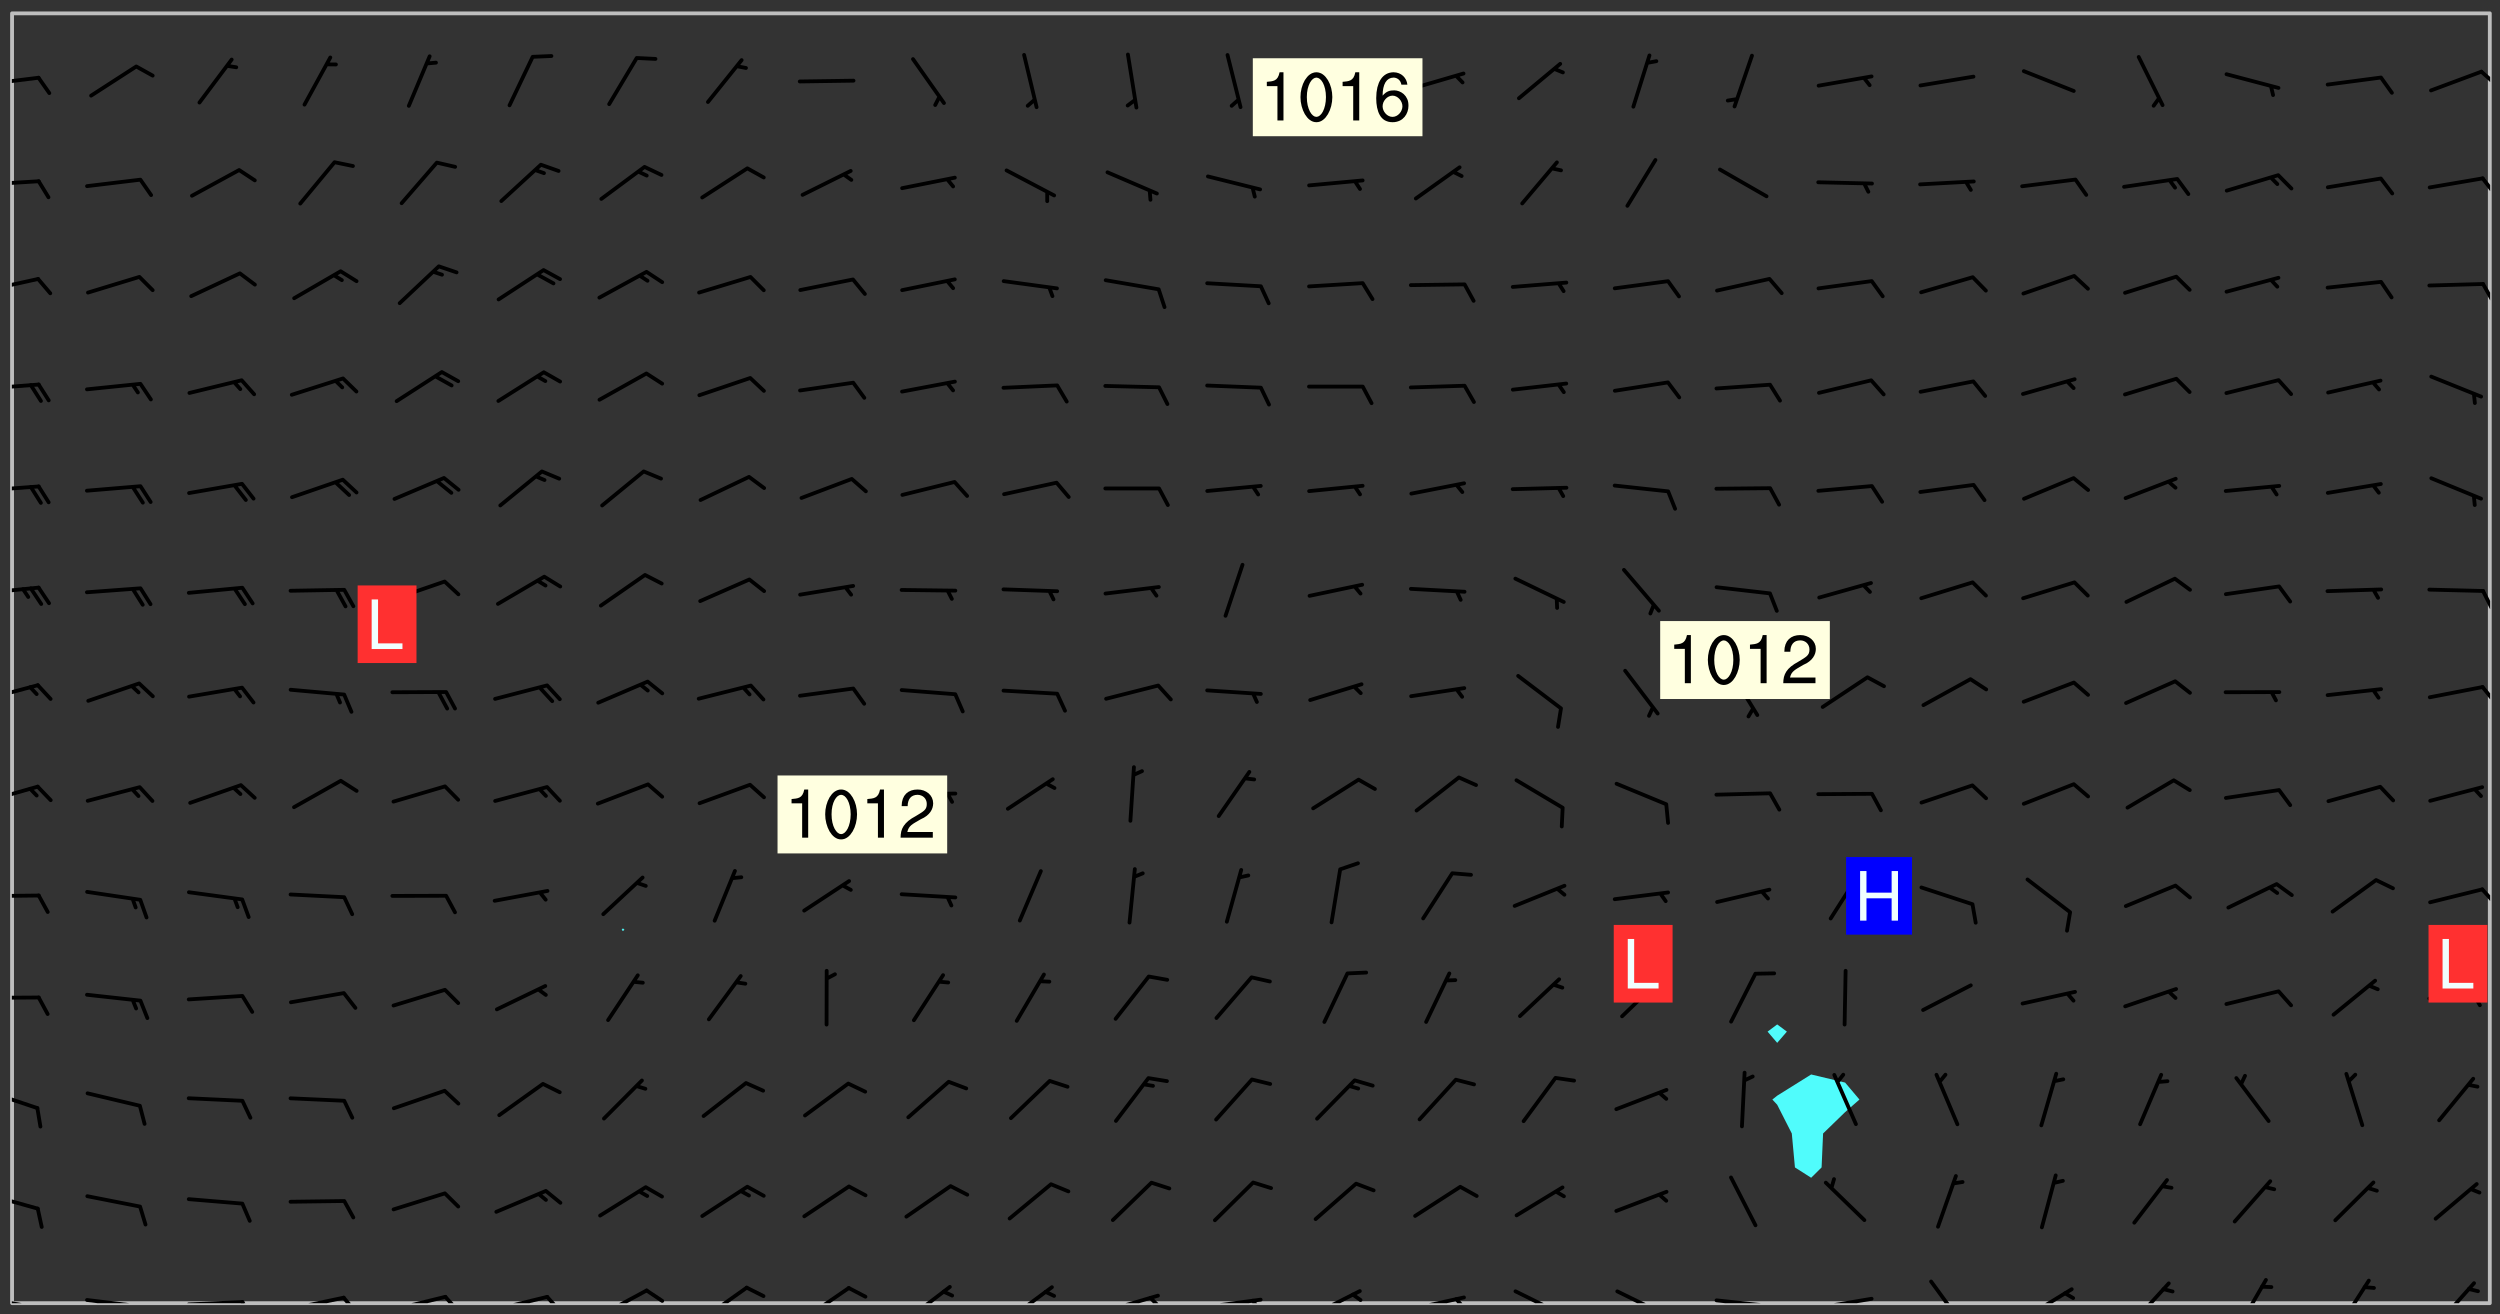 <svg xmlns="http://www.w3.org/2000/svg" role="img" xmlns:xlink="http://www.w3.org/1999/xlink" viewBox="142.45 309.95 326.84 171.84"><rect x="142.45" y="309.95" width="326.84" height="171.84" fill="#333333" stroke="none"/><defs><clipPath id="clip2"><path d="M 144 311.672 L 145 311.672 L 145 480.328 L 144 480.328 Z M 144 311.672"/></clipPath><clipPath id="clip3"><path d="M 144 311.672 L 468 311.672 L 468 480.328 L 144 480.328 Z M 144 311.672"/></clipPath><clipPath id="clip4"><path d="M 467 311.672 L 468 311.672 L 468 480.328 L 467 480.328 Z M 467 311.672"/></clipPath><clipPath id="clip5"><path d="M 144 479 L 148 479 L 148 480.328 L 144 480.328 Z M 144 479"/></clipPath><clipPath id="clip6"><path d="M 147 480 L 149 480 L 149 480.328 L 147 480.328 Z M 147 480"/></clipPath><clipPath id="clip7"><path d="M 153 479 L 162 479 L 162 480.328 L 153 480.328 Z M 153 479"/></clipPath><clipPath id="clip8"><path d="M 160 480 L 162 480 L 162 480.328 L 160 480.328 Z M 160 480"/></clipPath><clipPath id="clip9"><path d="M 166 479 L 175 479 L 175 480.328 L 166 480.328 Z M 166 479"/></clipPath><clipPath id="clip10"><path d="M 173 479 L 176 479 L 176 480.328 L 173 480.328 Z M 173 479"/></clipPath><clipPath id="clip11"><path d="M 180 479 L 188 479 L 188 480.328 L 180 480.328 Z M 180 479"/></clipPath><clipPath id="clip12"><path d="M 187 479 L 190 479 L 190 480.328 L 187 480.328 Z M 187 479"/></clipPath><clipPath id="clip13"><path d="M 193 479 L 201 479 L 201 480.328 L 193 480.328 Z M 193 479"/></clipPath><clipPath id="clip14"><path d="M 200 479 L 203 479 L 203 480.328 L 200 480.328 Z M 200 479"/></clipPath><clipPath id="clip15"><path d="M 206 479 L 215 479 L 215 480.328 L 206 480.328 Z M 206 479"/></clipPath><clipPath id="clip16"><path d="M 213 479 L 216 479 L 216 480.328 L 213 480.328 Z M 213 479"/></clipPath><clipPath id="clip17"><path d="M 220 478 L 228 478 L 228 480.328 L 220 480.328 Z M 220 478"/></clipPath><clipPath id="clip18"><path d="M 226 478 L 230 478 L 230 480.328 L 226 480.328 Z M 226 478"/></clipPath><clipPath id="clip19"><path d="M 234 478 L 241 478 L 241 480.328 L 234 480.328 Z M 234 478"/></clipPath><clipPath id="clip20"><path d="M 247 478 L 254 478 L 254 480.328 L 247 480.328 Z M 247 478"/></clipPath><clipPath id="clip21"><path d="M 260 477 L 267 477 L 267 480.328 L 260 480.328 Z M 260 477"/></clipPath><clipPath id="clip22"><path d="M 274 477 L 281 477 L 281 480.328 L 274 480.328 Z M 274 477"/></clipPath><clipPath id="clip23"><path d="M 286 479 L 295 479 L 295 480.328 L 286 480.328 Z M 286 479"/></clipPath><clipPath id="clip24"><path d="M 292 479 L 294 479 L 294 480.328 L 292 480.328 Z M 292 479"/></clipPath><clipPath id="clip25"><path d="M 300 479 L 308 479 L 308 480.328 L 300 480.328 Z M 300 479"/></clipPath><clipPath id="clip26"><path d="M 306 479 L 308 479 L 308 480.328 L 306 480.328 Z M 306 479"/></clipPath><clipPath id="clip27"><path d="M 313 478 L 321 478 L 321 480.328 L 313 480.328 Z M 313 478"/></clipPath><clipPath id="clip28"><path d="M 319 478 L 321 478 L 321 480.328 L 319 480.328 Z M 319 478"/></clipPath><clipPath id="clip29"><path d="M 326 479 L 335 479 L 335 480.328 L 326 480.328 Z M 326 479"/></clipPath><clipPath id="clip30"><path d="M 332 479 L 334 479 L 334 480.328 L 332 480.328 Z M 332 479"/></clipPath><clipPath id="clip31"><path d="M 340 478 L 348 478 L 348 480.328 L 340 480.328 Z M 340 478"/></clipPath><clipPath id="clip32"><path d="M 353 478 L 361 478 L 361 480.328 L 353 480.328 Z M 353 478"/></clipPath><clipPath id="clip33"><path d="M 366 479 L 375 479 L 375 480.328 L 366 480.328 Z M 366 479"/></clipPath><clipPath id="clip34"><path d="M 379 479 L 388 479 L 388 480.328 L 379 480.328 Z M 379 479"/></clipPath><clipPath id="clip35"><path d="M 394 477 L 400 477 L 400 480.328 L 394 480.328 Z M 394 477"/></clipPath><clipPath id="clip36"><path d="M 407 478 L 414 478 L 414 480.328 L 407 480.328 Z M 407 478"/></clipPath><clipPath id="clip37"><path d="M 420 477 L 427 477 L 427 480.328 L 420 480.328 Z M 420 477"/></clipPath><clipPath id="clip38"><path d="M 434 477 L 439 477 L 439 480.328 L 434 480.328 Z M 434 477"/></clipPath><clipPath id="clip39"><path d="M 448 477 L 453 477 L 453 480.328 L 448 480.328 Z M 448 477"/></clipPath><clipPath id="clip40"><path d="M 460 477 L 467 477 L 467 480.328 L 460 480.328 Z M 460 477"/></clipPath><clipPath id="clip41"><path d="M 144 465 L 148 465 L 148 469 L 144 469 Z M 144 465"/></clipPath><clipPath id="clip42"><path d="M 144 452 L 148 452 L 148 456 L 144 456 Z M 144 452"/></clipPath><clipPath id="clip43"><path d="M 144 440 L 148 440 L 148 441 L 144 441 Z M 144 440"/></clipPath><clipPath id="clip44"><path d="M 144 426 L 148 426 L 148 428 L 144 428 Z M 144 426"/></clipPath><clipPath id="clip45"><path d="M 466 425 L 468 425 L 468 429 L 466 429 Z M 466 425"/></clipPath><clipPath id="clip46"><path d="M 144 412 L 148 412 L 148 415 L 144 415 Z M 144 412"/></clipPath><clipPath id="clip47"><path d="M 144 399 L 148 399 L 148 402 L 144 402 Z M 144 399"/></clipPath><clipPath id="clip48"><path d="M 466 399 L 468 399 L 468 402 L 466 402 Z M 466 399"/></clipPath><clipPath id="clip49"><path d="M 144 386 L 148 386 L 148 388 L 144 388 Z M 144 386"/></clipPath><clipPath id="clip50"><path d="M 466 386 L 468 386 L 468 390 L 466 390 Z M 466 386"/></clipPath><clipPath id="clip51"><path d="M 144 373 L 148 373 L 148 375 L 144 375 Z M 144 373"/></clipPath><clipPath id="clip52"><path d="M 144 359 L 148 359 L 148 362 L 144 362 Z M 144 359"/></clipPath><clipPath id="clip53"><path d="M 144 346 L 148 346 L 148 349 L 144 349 Z M 144 346"/></clipPath><clipPath id="clip54"><path d="M 466 346 L 468 346 L 468 350 L 466 350 Z M 466 346"/></clipPath><clipPath id="clip55"><path d="M 144 333 L 148 333 L 148 335 L 144 335 Z M 144 333"/></clipPath><clipPath id="clip56"><path d="M 466 333 L 468 333 L 468 336 L 466 336 Z M 466 333"/></clipPath><clipPath id="clip57"><path d="M 144 319 L 148 319 L 148 322 L 144 322 Z M 144 319"/></clipPath><clipPath id="clip58"><path d="M 466 319 L 468 319 L 468 322 L 466 322 Z M 466 319"/></clipPath><g id="surface643" clip-path="url(#clip1)"><path fill="#fff" fill-opacity="0" fill-rule="evenodd" d="M 0 0 L 1000 0 L 1000 1000 L 0 1000 Z M 0 0"/><path fill="#d3d3d3" fill-opacity="0" fill-rule="evenodd" d="M162.152 355.867L161.918 356.16 161.977 356.395 162.094 356.566 162.27 356.801 162.562 357.148 162.676 357.207 162.793 357.035 162.852 356.801 163.027 356.625 163.492 356.449 164.191 356.449 164.426 356.742 164.715 357.559 164.773 357.734 164.949 357.965 165.301 358.199 166 358.898 166.172 359.074 166.406 359.422 166.641 359.832 166.93 360.414 167.34 360.879 167.57 361.113 167.805 361.289 167.922 361.52 168.098 361.812 168.27 362.977 168.27 363.211 168.328 363.5 168.387 363.617 168.504 363.734 168.852 364.145 168.969 364.316 169.145 364.492 169.32 364.727 169.438 364.898 169.609 365.25 169.668 365.484 169.902 365.891 170.137 365.832 169.961 366.008 169.902 366.938 169.32 366.938 169.086 366.824 168.738 366.938 168.621 367.055 168.562 367.348 168.504 367.523 168.387 367.695 167.922 367.988 167.863 368.223 167.805 368.336 167.805 368.98 167.863 369.152 167.863 369.562 167.922 369.621 167.922 370.027 167.98 370.434 168.098 370.609 168.156 370.668 168.387 371.309 168.328 371.602 168.328 372.301 168.27 372.883 168.27 373.117 168.211 373.348 168.156 373.699 168.156 375.621 168.211 375.738 168.637 375.738 168.27 375.855 168.246 376.207 169.137 377.375 170.879 377.914 172.219 378.273 172.219 378.812 172.309 379.621 172.844 380.336 174.363 380.605 175.254 380.52 175.344 381.684 175.879 381.863 177.039 381.684 179.094 380.699 180.254 380.336 182.133 380.16 183.828 379.98 183.648 380.699 182.133 380.785 180.883 380.875 180.078 381.145 179.004 381.953 179.273 382.672 179.809 383.57 179.629 384.195 179.363 385.004 179.629 386.082 180.254 386.98 181.059 387.16 182.309 386.98 182.043 387.703 182.141 388.207 182.195 388.5 182.195 388.672 182.254 388.965 182.254 389.371 182.43 389.488 182.781 389.605 183.188 389.605 183.48 389.43 183.594 389.312 183.652 389.195 183.77 388.965 183.828 388.789 184.18 388.324 184.41 388.148 184.586 388.09 184.762 388.148 184.82 388.324 184.938 389.312 184.992 389.781 185.051 389.953 185.168 390.188 185.344 390.246 186.16 390.305 186.449 390.305 186.566 390.539 186.625 390.945 186.684 391.297 186.684 392.402 186.801 392.695 186.918 393.043 187.207 393.742 187.383 394.094 187.965 394.848 188.316 395.023 188.488 395.082 188.957 395.316 189.598 395.781 189.945 396.016 190.238 396.191 190.531 396.246 190.762 396.309 191.578 396.656 191.871 396.832 191.984 397.004 192.336 397.355 192.453 397.531 192.977 398.172 192.977 398.461 193.035 398.812 193.035 399.16 193.094 399.512 193.152 399.801 193.27 399.859 193.441 399.918 193.617 399.918 194.199 400.152 194.375 400.27 194.551 400.559 194.727 400.793 194.84 401.027 195.133 401.258 195.25 401.375 195.25 401.785 195.309 401.84 195.598 402.074 195.832 402.191 195.891 402.309 196.008 402.48 196.066 402.598 196.297 402.832 196.355 403.008 196.59 403.066 196.707 403.125 196.59 403.238 196.531 403.355 196.531 403.473 196.414 403.766 196.297 404.055 196.297 404.637 196.473 404.754 196.59 404.812 196.648 404.93 196.766 405.047 196.879 405.105 197.055 405.453 197.113 405.805 197.172 406.211 197.172 406.387 197.113 406.562 196.996 407.262 196.996 407.434 197.113 407.609 197.406 407.902 197.812 407.902 197.988 408.02 198.105 408.191 198.223 408.484 198.223 408.719 197.695 408.719 197.465 408.484 197.23 408.484 197.055 408.543 196.996 409.242 197.055 409.59 197.172 409.766 197.348 410.176 197.465 410.406 197.754 410.875 197.93 410.93 198.453 410.93 198.688 410.988 199.445 411.629 199.504 411.922 199.504 412.156 199.562 412.215 199.793 412.562 199.793 412.914 199.676 413.086 199.676 413.379 199.969 413.668 200.262 413.844 200.434 413.902 200.727 414.078 201.02 414.195 201.602 414.602 201.891 414.836 202.184 415.012 202.402 415.172 202.418 415.184 202.648 415.359 203.289 415.883 203.465 416.117 203.582 416.293 203.758 416.469 203.871 416.641 203.871 417.281 203.988 417.457 204.457 417.574 205.039 417.691 205.273 417.75 205.504 417.863 205.797 417.98 205.91 418.039 206.496 418.391 206.785 418.562 206.961 418.625 207.137 418.68 207.312 418.738 208.012 419.09 208.301 419.266 208.535 419.32 208.824 419.496 209.059 419.613 209.699 420.02 209.992 420.137 210.164 420.195 210.398 420.254 210.809 420.312 211.039 420.371 211.273 420.488 211.332 420.66 210.922 420.836 211.391 420.895 211.449 421.188 211.562 421.422 211.738 421.477 211.973 421.535 212.148 421.594 212.555 421.711 213.195 421.945 213.312 422.117 213.371 422.352 213.371 422.527 213.312 422.645 213.254 423.051 213.488 423.285 213.605 423.344 213.953 423.461 214.594 423.691 214.77 423.809 215.059 423.926 215.234 424.102 215.469 424.566 216.051 425.672 216.227 425.848 216.574 426.023 216.75 426.141 217.102 426.258 218.148 426.781 218.383 426.84 218.848 426.953 219.141 427.012 219.605 427.188 220.363 427.77 220.598 428.004 220.945 428.469 221.121 428.645 221.41 428.879 222.227 429.578 222.52 429.754 222.809 430.043 223.102 430.219 223.395 430.508 224.09 431.148 224.266 431.324 224.559 431.559 224.848 431.793 225.316 432.082 225.957 432.664 226.305 432.898 226.539 433.191 226.887 433.539 227.238 434.004 228.172 434.996 228.52 435.402 228.637 435.578 228.871 435.637 228.984 435.754 229.629 435.93 229.859 436.043 230.094 436.102 230.387 436.277 230.617 436.395 231.551 437.094 231.957 437.5 232.191 437.676 232.598 437.852 232.832 437.969 233.648 438.316 233.996 438.551 234.23 438.668 234.523 438.957 234.754 439.074 235.512 439.426 235.863 439.598 236.094 439.656 236.387 439.773 236.621 439.832 237.492 440.008 238.309 440.008 238.777 440.238 238.949 440.297 239.824 440.996 240.289 441.113 240.582 441.172 240.758 441.23 240.988 441.289 241.457 441.348 241.805 441.406 242.156 441.465 242.562 441.523 242.855 441.523 243.027 441.582 243.027 441.812 243.203 441.988 243.496 441.988 243.844 442.047 244.195 442.105 244.895 442.223 245.535 442.223 246 441.988 246.293 441.812 246.465 441.695 246.875 441.523 247.164 441.348 248.098 440.883 248.566 440.59 249.09 440.297 249.555 440.125 250.02 439.949 251.07 439.484 251.359 439.367 251.77 439.25 252.059 439.133 252.586 438.957 254.102 438.258 254.684 437.91 254.973 437.852 255.266 437.793 255.613 437.676 256.488 437.445 256.84 437.328 256.953 437.328 257.188 437.27 258.062 437.035 258.297 436.977 259.109 436.977 259.461 436.918 260.277 436.801 260.449 436.742 260.801 436.688 261.094 436.629 261.324 436.57 262.141 436.395 262.316 436.336 262.664 436.336 262.898 436.277 263.363 436.16 264.121 435.988 264.355 435.93 264.703 435.93 265.113 435.812 265.402 435.754 266.688 435.695 266.977 435.695 267.387 435.637 267.617 435.578 267.793 435.578 268.668 435.461 269.074 435.461 269.484 435.344 269.832 435.344 270.184 435.23 271.055 435.172 272.805 435.172 273.852 435.461 274.262 435.578 274.551 435.695 274.902 435.812 275.191 435.93 276.242 436.102 276.531 436.16 276.824 436.16 277.117 436.219 277.289 436.277 277.699 436.336 277.871 436.395 277.988 436.453 278.105 436.453 278.223 436.512 278.574 436.57 278.688 436.57 279.098 436.637 281.02 437.031 282.945 437.426 284.465 437.875 286.16 438.594 288.305 439.398 289.91 438.68 291.34 437.875 292.5 436.797 293.75 436.348 296.785 435.629 298.66 435.27 300.805 433.922 303.039 432.668 305.539 431.41 307.234 430.961 309.02 430.781 310.18 430.512 310.805 431.051 312.145 430.781 312.859 429.793 313.844 428.449 314.289 428.27 315.094 427.91 316.969 427.371 318.754 426.922 320.004 426.652 321.164 426.562 322.863 426.473 324.824 426.203 326.074 426.113 326.613 426.113 327.238 426.023 328.129 426.023 330.273 425.844 332.684 425.664 335.273 425.574 336.969 425.754 338.578 425.844 340.008 426.203 341.168 426.922 343.043 427.91 344.203 429.438 344.469 430.152 345.098 430.242 345.453 431.141 345.988 431.68 346.523 433.207 347.598 433.566 348.133 433.566 347.328 434.102 347.418 435.809 348.133 438.504 349.023 439.309 349.918 440.297 350.633 441.555 352.418 442.094 353.938 441.914 354.293 443.258 355.902 442.453 356.883 441.914 357.152 442.184 357.469 441.969 357.688 441.824 358.488 442.273 358.938 441.914 359.293 441.914 359.828 441.645 360.367 440.926 360.902 440.656 361.527 439.668 362.688 440.117 363.527 440.488 364.922 441.105 366.617 440.926 368.223 440.926 370.008 441.016 370.188 439.309 370.723 437.965 371.527 438.234 372.02 439.082 372.422 439.488 372.332 440.027 372.332 440.387 373.047 440.836 373.758 440.566 375.188 440.566 375.547 441.555 375.992 442.812 376.707 444.156 377.957 444.785 379.652 445.414 380.367 445.234 380.547 444.695 381.527 444.605 381.977 444.965 382.062 446.223 381.797 446.852 381.262 447.031 381.262 447.57 381.977 448.555 382.242 449.094 383.227 450.082 384.027 451.16 383.762 451.52 383.672 452.418 383.047 454.75 382.691 456.816 382.602 458.609 382.422 459.328 382.332 459.867 382.332 461.305 381.352 463.188 380.992 464.895 380.457 465.793 379.652 466.961 379.387 467.5 381.441 468.754 381.527 469.113 381.172 469.652 381.082 469.473 381.082 470.281 381.172 471.719 380.727 472.434 379.652 472.527 379.387 473.242 379.922 474.141 380.727 474.859 381.887 475.668 383.227 475.938 383.672 476.297 383.316 476.746 381.527 476.656 380.277 476.207 379.562 475.488 378.938 475.398 378.762 478.988 378.574 480.297 467.934 480.297 467.934 311.703 412.664 311.703 412.664 360.785 413.426 360.91 416.715 361.453 418.738 364.289 418.738 367.043 421.09 367.375 423.438 367.707 427.488 367.707 426.109 371.867 424.086 372.574 422.062 373.277 421.52 373.621 418.926 375.238 418.738 375.355 416.715 373.277 415.984 370.535 413.312 368.457 411.938 364.957 411.871 364.875 409.914 362.203 412.664 360.785 412.664 311.703 294.422 311.703 294.422 403.117 294.539 403.148 294.672 403.16 294.746 403.234 294.852 403.281 294.941 403.34 295.027 403.398 295.117 403.457 295.414 403.754 295.473 403.844 295.504 403.961 295.531 404.078 295.547 404.215 295.516 404.332 295.457 404.422 295.398 404.508 295.355 404.613 295.309 404.715 295.281 404.836 295.281 404.98 295.457 405.25 295.605 405.398 295.68 405.484 295.754 405.559 295.797 405.664 295.859 405.754 295.918 405.84 295.961 405.945 296.02 406.035 296.066 406.137 296.109 406.242 296.168 406.328 296.285 406.508 296.359 406.582 296.422 406.668 296.48 406.758 296.523 406.863 296.582 406.953 296.641 407.039 296.703 407.129 296.762 407.219 296.805 407.32 296.922 407.5 296.996 407.574 297.055 407.66 297.129 407.734 297.219 407.793 297.324 407.84 297.473 407.84 297.605 407.824 297.738 407.84 297.84 407.793 297.914 407.719 297.961 407.617 297.945 407.484 297.945 407.336 297.898 407.23 297.871 407.113 297.824 407.012 297.797 406.891 297.754 406.789 297.691 406.699 297.648 406.598 297.605 406.492 297.574 406.375 297.559 406.242 297.547 406.105 297.633 406.047 297.691 405.961 297.812 405.93 297.855 406.035 297.871 406.168 297.871 406.285 297.93 406.387 297.988 406.477 298.078 406.535 298.227 406.684 298.285 406.773 298.328 406.879 298.316 406.98 298.402 407.039 298.508 407.086 298.594 407.145 298.684 407.203 298.758 407.277 298.641 407.305 298.535 407.352 298.449 407.41 298.375 407.484 298.316 407.574 298.254 407.66 298.227 407.781 298.18 407.883 298.137 407.988 298.105 408.105 298.094 408.238 298.078 408.371 298.078 408.52 298.105 408.637 298.152 408.742 298.195 408.844 298.254 408.934 298.328 409.008 298.418 409.066 298.492 409.141 298.582 409.199 298.641 409.289 298.684 409.395 298.73 409.496 298.848 409.527 298.98 409.543 299.129 409.543 299.246 409.512 299.352 409.555 299.395 409.66 299.441 409.762 299.469 409.883 299.5 410 299.527 410.117 299.559 410.238 299.586 410.355 299.691 410.398 299.793 410.445 299.926 410.43 300.074 410.578 300.137 410.664 300.211 410.738 300.281 410.812 300.371 410.875 300.477 410.918 300.578 410.961 300.695 410.992 300.832 411.008 300.949 410.977 301.023 410.902 301.051 410.785 301.039 410.652 301.008 410.531 300.98 410.414 301.023 410.309 301.141 410.309 301.23 410.371 301.348 410.398 301.496 410.398 301.629 410.414 301.777 410.414 301.91 410.43 302.043 410.414 302.191 410.414 302.324 410.398 302.457 410.387 302.594 410.398 302.711 410.371 302.844 410.355 303.035 410.297 302.977 410.473 302.961 410.605 302.934 410.727 302.918 410.859 302.859 410.945 302.727 410.961 302.621 411.008 302.516 411.051 302.398 411.082 302.281 411.109 302.016 411.141 301.867 411.141 301.734 411.156 301.66 411.23 301.719 411.316 301.867 411.465 301.984 411.645 302.059 411.715 302.148 411.777 302.238 411.836 302.324 411.895 302.414 411.953 302.516 411.996 302.621 412.059 302.727 412.102 302.812 412.16 302.918 412.207 303.02 412.25 303.199 412.367 303.258 412.457 303.215 412.559 303.168 412.664 303.184 412.797 303.406 413.02 303.465 413.109 303.508 413.211 303.539 413.332 303.582 413.434 303.598 413.566 303.629 413.684 303.641 413.82 303.672 413.938 303.82 414.086 303.922 414.129 304.027 414.172 304.145 414.203 304.277 414.219 304.414 414.234 304.531 414.234 304.648 414.203 304.738 414.145 304.781 414.039 304.828 413.938 304.871 413.832 304.902 413.715 304.914 413.582 304.914 413.434 304.902 413.301 304.887 413.168 304.855 413.051 304.812 412.945 304.766 412.84 304.723 412.738 304.68 412.633 304.664 412.5 304.68 412.367 304.707 412.25 304.738 412.133 304.766 412.012 304.812 411.91 304.902 411.852 304.988 411.789 305.062 411.715 305.152 411.656 305.375 411.434 305.434 411.348 305.508 411.273 305.625 411.094 305.684 411.008 305.684 410.859 305.609 410.785 305.508 410.738 305.402 410.695 305.301 410.652 305.242 410.562 305.195 410.457 305.168 410.34 305.258 410.281 305.375 410.25 305.477 410.207 305.656 410.09 305.805 409.941 305.816 409.809 305.805 409.703 305.715 409.645 305.582 409.66 305.434 409.66 305.301 409.676 305.168 409.66 305.047 409.629 304.961 409.57 304.887 409.496 304.828 409.406 304.766 409.32 304.648 409.141 304.59 409.055 304.621 408.934 304.707 408.875 304.828 408.844 304.887 408.758 304.887 408.637 304.855 408.52 304.797 408.43 304.738 408.344 304.691 408.238 304.664 408.121 304.648 407.988 304.707 407.898 304.781 407.824 304.871 407.766 304.988 407.586 305.062 407.512 305.121 407.426 305.27 407.277 305.391 407.246 305.523 407.23 305.656 407.246 305.73 407.32 305.773 407.426 305.789 407.559 305.758 407.676 305.641 407.707 305.508 407.719 305.359 407.867 305.316 407.973 305.27 408.074 305.242 408.195 305.211 408.312 305.211 408.461 305.242 408.578 305.285 408.684 305.344 408.773 305.418 408.844 305.492 408.918 305.609 408.949 305.73 408.977 305.848 408.949 305.98 408.934 306.098 408.934 306.188 408.992 306.262 409.066 306.309 409.172 306.367 409.258 306.469 409.305 306.602 409.32 306.707 409.363 306.793 409.422 306.781 409.527 306.707 409.602 306.527 409.719 306.469 409.809 306.379 409.867 306.309 409.941 306.234 410.016 306.172 410.105 306.145 410.223 306.129 410.355 306.145 410.488 306.129 410.621 306.129 410.77 306.145 410.902 306.172 411.02 306.203 411.141 306.277 411.215 306.367 411.273 306.453 411.332 306.543 411.391 306.66 411.422 306.66 411.508 306.559 411.555 306.469 411.613 306.203 411.645 306.086 411.672 305.938 411.672 305.832 411.715 305.73 411.762 305.672 411.852 305.609 412.086 305.598 412.219 305.566 412.34 305.551 412.473 305.551 412.766 305.539 412.898 305.551 413.035 305.566 413.168 305.699 413.184 305.832 413.195 305.953 413.227 306.039 413.285 306.113 413.359 306.16 413.465 306.203 413.566 306.219 413.699 306.219 414.145 306.203 414.277 306.203 414.723 306.234 414.988 306.262 415.105 306.277 415.238 306.309 415.355 306.395 415.566 306.426 415.832 306.426 415.98 306.395 416.098 306.367 416.215 306.336 416.336 306.309 416.453 306.277 416.57 306.246 416.691 306.234 416.824 306.219 416.957 306.309 417.016 306.426 416.984 306.527 417 306.574 417.105 306.543 417.371 306.543 417.812 306.5 417.918 306.453 418.023 306.41 418.125 306.367 418.23 306.309 418.316 306.277 418.438 306.234 418.555 306.203 418.672 306.188 418.805 306.203 418.938 306.262 419.027 306.367 419.074 306.453 419.133 306.512 419.219 306.5 419.355 306.469 419.473 306.426 419.574 306.426 420.02 306.41 420.152 306.41 420.301 306.379 420.418 306.336 420.523 306.309 420.641 306.262 420.746 306.219 420.848 306.188 420.969 306.16 421.086 306.129 421.219 306.098 421.336 306.07 421.453 306.027 421.559 305.996 421.676 305.965 421.797 305.953 421.93 305.938 422.062 305.938 422.359 305.965 422.477 305.965 422.625 306.012 423.023 306.039 423.141 306.098 423.23 306.219 423.262 306.367 423.262 306.5 423.246 306.559 423.336 306.559 423.453 306.5 423.543 306.41 423.602 306.309 423.645 306.203 423.691 306.113 423.75 306.027 423.809 305.891 423.824 305.773 423.793 305.641 423.777 305.539 423.824 305.477 423.91 305.465 424.047 305.449 424.18 305.418 424.297 305.391 424.414 305.375 424.547 305.344 424.668 305.344 424.965 305.359 425.098 305.391 425.215 305.391 425.363 305.402 425.496 305.402 425.645 305.375 425.762 305.328 425.863 305.301 425.984 305.27 426.102 305.211 426.191 305.137 426.266 305.035 426.309 304.93 426.355 304.812 426.383 304.691 426.414 304.59 426.367 304.648 426.281 304.754 426.234 304.781 426.117 304.812 426 304.84 425.879 304.871 425.762 304.871 425.613 304.887 425.48 304.855 425.363 304.812 425.258 304.707 425.273 304.633 425.348 304.531 425.391 304.441 425.453 304.367 425.527 304.324 425.629 304.309 425.762 304.277 425.879 304.25 426 304.219 426.117 304.191 426.234 304.16 426.355 304.133 426.473 304.102 426.59 304.059 426.695 303.969 426.754 303.879 426.754 303.762 426.723 303.73 426.637 303.746 426.5 303.715 426.383 303.715 426.234 303.703 426.102 303.703 425.953 303.641 425.719 303.613 425.598 303.57 425.496 303.523 425.391 303.465 425.305 303.406 425.215 303.363 425.109 303.301 425.023 303.152 424.875 303.082 424.801 302.977 424.754 302.871 424.711 302.77 424.668 302.473 424.371 302.383 424.297 302.297 424.238 302.191 424.195 302.102 424.133 302.016 424.074 301.91 424.031 301.82 423.973 301.734 423.91 301.66 423.84 301.555 423.793 301.469 423.734 301.363 423.691 301.273 423.629 301.172 423.586 301.066 423.543 300.98 423.484 300.875 423.438 300.77 423.395 300.668 423.348 300.578 423.289 300.477 423.246 300.371 423.203 300.281 423.141 300.164 423.113 300.031 423.098 299.898 423.113 299.75 423.113 299.617 423.129 299.5 423.098 299.41 423.039 299.336 422.965 299.246 422.906 299.145 422.859 298.996 422.859 298.875 422.832 298.773 422.789 298.699 422.715 298.582 422.535 298.492 422.477 298.391 422.434 298.301 422.371 298.195 422.328 298.105 422.27 298.02 422.211 297.914 422.164 297.855 422.078 297.797 421.988 297.754 421.883 297.707 421.781 297.633 421.707 297.547 421.648 297.473 421.574 297.383 421.516 297.16 421.293 297.117 421.188 297.086 420.922 297.191 420.879 297.336 420.879 297.441 420.922 297.516 420.996 297.605 421.055 297.691 421.113 297.797 421.16 297.887 421.219 298.035 421.367 298.105 421.441 298.254 421.59 298.316 421.676 298.391 421.75 298.477 421.809 298.551 421.883 298.641 421.945 298.73 422.004 298.816 422.062 299.086 422.238 299.188 422.285 299.293 422.328 299.395 422.371 299.441 422.297 299.5 422.211 299.574 422.137 299.645 422.062 299.75 422.105 299.824 422.18 299.883 422.27 299.926 422.371 299.973 422.477 300.016 422.582 300.137 422.609 300.254 422.582 300.328 422.492 300.371 422.387 300.43 422.297 300.504 422.223 300.609 422.18 300.727 422.152 300.859 422.164 300.949 422.223 301.098 422.371 301.156 422.461 301.199 422.566 301.246 422.668 301.289 422.773 301.332 422.875 301.438 422.922 301.543 422.965 301.676 422.98 301.762 422.922 301.82 422.832 301.895 422.758 302 422.715 302.117 422.742 302.223 422.789 302.324 422.832 302.43 422.875 302.531 422.922 302.711 423.039 302.711 423.156 302.695 423.289 302.711 423.422 302.727 423.559 302.785 423.645 302.887 423.691 303.008 423.719 303.125 423.75 303.273 423.75 303.391 423.719 303.449 423.629 303.629 423.512 303.688 423.422 303.762 423.348 303.82 423.262 303.938 423.082 304.117 422.965 304.234 422.996 304.324 423.055 304.367 423.129 304.352 423.262 304.352 423.379 304.441 423.438 304.59 423.438 304.723 423.422 304.855 423.41 305.121 423.379 305.227 423.336 305.344 423.305 305.465 423.277 305.539 423.203 305.609 423.129 305.672 423.039 305.656 422.934 305.609 422.832 305.508 422.789 305.402 422.773 305.285 422.801 305.02 422.832 304.871 422.832 304.797 422.758 304.707 422.699 304.59 422.668 304.473 422.641 304.34 422.625 304.191 422.625 304.059 422.641 303.762 422.641 303.656 422.594 303.508 422.445 303.465 422.344 303.406 422.254 303.629 422.031 303.715 421.973 303.82 421.93 303.938 421.898 304.07 421.883 304.203 421.898 304.34 421.914 304.441 421.957 304.574 421.945 304.664 421.883 304.766 421.84 304.828 421.75 304.781 421.648 304.691 421.59 304.574 421.559 304.473 421.516 304.414 421.426 304.352 421.336 304.352 421.219 304.367 421.086 304.473 421.039 304.547 420.969 304.547 420.848 304.457 420.789 304.426 420.672 304.516 420.613 304.59 420.539 304.633 420.434 304.691 420.344 304.738 420.242 304.754 420.109 304.754 419.961 304.707 419.855 304.664 419.754 304.574 419.695 304.441 419.68 304.34 419.637 304.203 419.621 304.086 419.59 303.641 419.59 303.508 419.574 303.375 419.562 303.242 419.547 303.125 419.516 302.977 419.516 302.844 419.5 302.711 419.488 302.445 419.457 302.324 419.414 302.238 419.355 302.164 419.281 302.164 419.133 302.176 419 302.281 418.953 302.383 418.91 302.516 418.895 302.668 418.895 302.801 418.879 303.094 418.879 303.215 418.91 303.316 418.953 303.406 419.012 303.641 419.074 303.762 419.027 303.852 418.969 303.953 418.926 304.086 418.91 304.191 418.953 304.293 419 304.426 419.012 304.547 418.984 304.691 418.984 304.812 418.953 304.93 418.926 305.035 418.879 305.109 418.805 305.195 418.746 305.344 418.598 305.402 418.512 305.449 418.406 305.477 418.289 305.492 418.184 305.391 418.141 305.301 418.082 305.184 418.051 305.078 418.008 304.988 417.945 304.914 417.859 304.84 417.785 304.738 417.742 304.633 417.695 304.531 417.652 304.473 417.562 304.426 417.461 304.34 417.25 304.277 417.164 304.219 417.074 304.145 417 304.059 416.941 303.789 416.941 303.672 416.973 303.582 417.031 303.48 417.074 303.348 417.09 303.242 417.074 303.215 416.957 303.152 416.867 303.035 416.836 302.934 416.793 302.785 416.645 302.754 416.527 302.738 416.422 302.812 416.348 302.992 416.23 303.109 416.203 303.227 416.172 303.363 416.188 303.465 416.23 303.57 416.273 303.672 416.32 303.777 416.363 303.895 416.395 304.027 416.41 304.145 416.438 304.277 416.453 304.383 416.438 304.473 416.379 304.398 416.305 304.293 416.262 304.219 416.188 304.145 416.098 303.996 415.949 303.91 415.891 303.82 415.832 303.746 415.758 303.656 415.699 303.555 415.652 303.434 415.625 303.332 415.578 303.227 415.535 303.109 415.504 303.008 415.461 302.887 415.43 302.738 415.43 302.621 415.461 302.516 415.504 302.43 415.566 302.25 415.684 302.164 415.742 302.074 415.801 301.969 415.848 301.883 415.906 301.777 415.949 301.676 415.992 301.57 416.039 301.496 416.113 301.438 416.203 301.379 416.289 301.332 416.395 301.273 416.48 301.199 416.555 301.066 416.543 300.949 416.512 300.832 416.512 300.758 416.586 300.668 416.645 300.594 416.719 300.504 416.777 300.418 416.836 300.312 416.883 300.211 416.926 300.074 416.941 299.973 416.898 299.824 416.75 299.719 416.703 299.633 416.703 299.527 416.75 299.426 416.793 299.305 416.824 299.188 416.793 299.113 416.719 299.113 416.602 299.145 416.48 299.219 416.41 299.277 416.32 299.352 416.246 299.469 416.215 299.574 416.172 299.867 416.172 300 416.156 300.137 416.141 300.238 416.098 300.328 416.039 300.43 415.992 300.52 415.934 300.652 415.922 300.742 415.98 300.875 415.992 300.965 415.934 301.051 415.875 301.156 415.832 301.246 415.773 301.332 415.711 301.422 415.652 301.57 415.504 301.629 415.418 301.688 415.328 301.793 415.285 301.926 415.27 302.043 415.297 302.164 415.328 302.223 415.27 302.281 415.18 302.312 414.914 302.34 414.797 302.445 414.809 302.578 414.824 302.68 414.781 302.77 414.723 302.828 414.633 302.902 414.559 302.961 414.469 303.008 414.367 303.02 414.234 303.008 414.102 302.961 413.996 302.812 413.848 302.754 413.758 302.695 413.672 302.652 413.566 302.652 413.121 302.668 412.988 302.668 412.84 302.68 412.707 302.621 412.648 302.531 412.707 302.43 412.664 302.25 412.547 302.164 412.488 302.102 412.398 302.043 412.309 301.969 412.234 301.883 412.176 301.762 412.207 301.66 412.219 301.555 412.266 301.469 412.324 301.363 412.367 301.215 412.516 301.125 412.574 301.039 412.633 300.949 412.695 300.844 412.738 300.711 412.754 300.711 412.633 300.816 412.59 300.934 412.559 301.008 412.488 301.051 412.383 301.051 412.234 301.023 412.117 300.875 411.969 300.742 411.953 300.594 411.953 300.477 411.984 300.371 412.027 300.27 412.07 300.18 412.133 300.062 412.16 299.988 412.086 300 411.953 299.957 411.852 299.914 411.746 299.824 411.688 299.707 411.715 299.586 411.746 299.469 411.777 299.367 411.82 299.246 411.852 299.145 411.895 299.039 411.938 298.949 411.996 298.848 412.012 298.848 411.895 298.863 411.762 298.805 411.672 298.73 411.715 298.582 411.863 298.523 411.953 298.449 412.027 298.402 412.133 298.359 412.234 298.285 412.309 298.227 412.398 298.152 412.473 298.094 412.559 298.02 412.633 297.93 412.695 297.855 412.766 297.781 412.84 297.68 412.855 297.547 412.871 297.441 412.828 297.441 412.707 297.59 412.559 297.633 412.457 297.691 412.367 297.738 412.266 297.781 412.16 297.84 412.07 297.871 411.953 297.914 411.852 297.945 411.73 297.973 411.613 298.02 411.508 298.062 411.406 298.105 411.301 298.18 411.23 298.27 411.168 298.359 411.109 298.461 411.066 298.758 411.066 299.023 411.035 299.129 410.992 299.055 410.918 298.938 410.887 298.832 410.844 298.742 410.785 298.641 410.738 298.551 410.68 298.449 410.637 298.344 410.594 298.254 410.531 298.168 410.473 298.062 410.43 297.961 410.387 297.84 410.355 297.723 410.324 297.621 410.281 297.5 410.25 297.398 410.207 297.309 410.148 297.266 410.043 297.25 409.91 297.352 409.867 297.484 409.852 297.621 409.867 297.754 409.852 297.855 409.809 297.914 409.719 297.93 409.613 297.84 409.555 297.766 409.48 297.664 409.438 297.574 409.379 297.426 409.23 297.383 409.125 297.367 408.992 297.367 408.699 297.309 408.609 297.219 408.551 297.145 408.477 297.102 408.371 297.07 408.254 297.012 408.164 296.938 408.09 296.82 408.062 296.746 407.988 296.656 407.93 296.566 407.867 296.48 407.809 296.406 407.734 296.348 407.648 296.301 407.543 296.215 407.484 296.066 407.336 295.871 407.277 295.738 407.293 295.637 407.336 295.562 407.41 295.516 407.512 295.473 407.617 295.414 407.707 295.355 407.793 295.059 408.09 294.969 408.148 294.883 408.148 294.82 408.062 294.777 407.957 294.809 407.84 294.867 407.75 294.895 407.633 294.883 407.5 294.793 407.438 294.688 407.484 294.57 407.512 294.453 407.543 294.184 407.719 294.082 407.766 293.965 407.793 293.859 407.84 293.77 407.898 293.668 407.941 293.609 407.855 293.562 407.75 293.578 407.617 293.625 407.512 293.695 407.438 293.77 407.367 293.828 407.277 293.828 407.129 293.785 407.023 293.547 407.023 293.445 407.07 293.414 407.188 293.387 407.305 293.355 407.426 293.281 407.469 293.148 407.484 293.074 407.438 293.031 407.336 292.988 407.23 292.941 407.129 292.898 407.023 292.777 407.055 292.676 407.098 292.543 407.113 292.426 407.145 292.32 407.188 292.23 407.246 292.129 407.293 292.008 407.32 291.875 407.336 291.773 407.293 291.715 407.203 291.668 407.098 291.625 406.996 291.582 406.891 291.582 406.773 291.641 406.684 291.727 406.625 291.906 406.508 292.008 406.461 292.113 406.418 292.219 406.359 292.32 406.316 292.41 406.254 292.512 406.211 292.617 406.152 292.719 406.105 292.809 406.047 292.914 406.004 293.016 405.961 293.105 405.898 293.207 405.855 293.344 405.84 293.461 405.871 293.562 405.914 293.684 405.945 293.785 405.988 293.891 406.035 293.992 406.078 294.098 406.121 294.199 406.168 294.305 406.211 294.406 406.254 294.512 406.301 294.598 406.359 294.703 406.402 294.82 406.434 294.926 406.477 295.027 406.523 295.117 406.582 295.223 406.625 295.324 406.668 295.43 406.715 295.547 406.742 295.648 406.789 295.77 406.816 295.918 406.816 296.004 406.758 296.02 406.656 296.078 406.566 296.051 406.449 295.977 406.375 295.859 406.195 295.785 406.121 295.695 406.047 295.516 405.93 295.43 405.871 295.324 405.828 295.223 405.781 294.953 405.605 294.895 405.516 294.82 405.441 294.762 405.352 294.719 405.25 294.688 405.133 294.672 404.996 294.672 404.434 294.66 404.301 294.645 404.168 294.613 404.051 294.598 403.918 294.586 403.785 294.555 403.664 294.332 403.441 294.273 403.355 294.258 403.25 294.289 403.133 294.422 403.117 294.422 311.703 172.992 311.703 172.992 313.156 172.934 313.391 172.582 314.441 172.41 314.965 172.293 315.312 172.117 315.723 172 315.895 171.766 316.188 171.535 316.246 171.184 316.246 171.066 316.305 170.836 316.711 170.836 317.004 170.953 317.18 171.184 317.41 171.301 317.645 171.941 318.402 172.234 318.867 172.41 319.102 172.641 319.453 172.875 319.801 173.516 320.617 173.691 321.082 173.863 321.492 173.98 322.188 174.156 322.656 174.273 324.055 174.332 324.52 174.332 325.395 174.449 326.441 174.449 331.223 174.391 331.688 174.039 332.969 173.863 333.492 173.75 333.902 173.398 334.832 172.934 336 172.699 336.582 172.582 336.758 172.41 337.105 172.234 337.512 171.883 338.328 171.824 338.621 171.711 338.914 171.594 339.203 171.535 339.379 171.418 340.254 171.359 340.66 171.301 340.777 171.242 340.953 171.184 341.125 170.953 341.652 170.836 341.824 170.836 342.059 170.719 342.293 170.66 342.465 170.484 343.051 170.484 343.34 170.426 343.516 170.426 343.809 170.367 343.922 170.309 344.449 170.309 344.621 170.254 344.855 170.254 347.477 170.078 348.293 169.961 348.469 169.785 348.703 169.668 348.875 169.555 349.109 168.969 350.043 168.738 350.332 168.445 350.797 168.27 351.031 167.98 351.383 167.629 352.082 167.516 352.312 167.34 352.723 167.164 352.953 166.758 353.48 165.941 354.18 165.648 354.352 165.359 354.586 165.184 354.703 165.008 354.879 164.484 355.285 163.957 355.461 163.785 355.637 163.551 355.691 162.91 355.867 162.152 355.867M174.363 386.891L173.289 387.34 173.648 388.234 174.898 387.52 175.344 386.98 174.363 386.891"/><path fill="#d3d3d3" fill-opacity="0" fill-rule="evenodd" d="M201.508 416.598L200.613 416.598 201.062 417.227 202.043 417.586 202.848 417.496 203.293 416.508 203.117 416.598 202.402 416.242 201.508 416.598M356.129 475.668L356.07 475.145 356.07 474.852 356.184 474.559 356.242 474.328 356.711 473.859 356.824 473.859 356.941 473.746 357.059 473.688 357.234 473.688 357.469 473.629 357.816 473.629 358.051 473.688 358.168 473.746 358.398 473.918 358.457 474.094 358.574 474.676 358.574 474.969 358.457 475.145 358.285 475.434 358.109 475.609 357.582 476.133 357.352 476.367 357.234 476.426 357.059 476.426 356.941 476.367 356.535 476.074 356.359 475.957 356.242 475.898 356.184 475.785 356.129 475.668M362.77 464.711L362.711 464.539 362.711 463.43 362.77 463.258 362.945 463.199 363.117 463.141 363.293 463.141 363.527 463.082 363.645 463.141 363.703 463.84 363.645 464.012 363.527 464.188 363.41 464.246 363.176 464.77 363.062 464.828 362.828 464.828 362.77 464.711M372.383 450.32L372.266 450.145 372.266 449.445 372.559 448.57 372.676 448.398 372.852 448.047 372.965 447.816 373.082 447.523 373.434 446.766 373.551 446.535 373.723 446.301 373.898 446.301 374.016 446.242 374.656 446.242 374.773 446.301 375.008 446.535 375.18 446.648 375.531 446.941 375.648 447.059 375.762 447.234 375.762 447.348 375.879 447.406 375.996 447.523 375.996 448.223 375.938 448.398 375.938 448.629 375.879 448.805 375.531 449.855 375.414 450.086 375.297 450.32 375.18 450.379 374.949 450.613 374.309 450.902 373.434 450.902 373.023 450.785 372.383 450.32"/><path fill="none" stroke="#bebebe" stroke-linecap="round" stroke-linejoin="round" stroke-miterlimit="10" stroke-width=".5" d="M 431.957 354.305 L 108.027 354.305 L 108.027 185.68 L 431.957 185.68 L 431.957 354.305" transform="matrix(1 0 0 -1 36 666)"/><g clip-path="url(#clip2)"><path fill="#fff" fill-opacity="0" fill-rule="evenodd" d="M 144 475.891 L 144 480.328 L 144.004 480.328 L 144 480.328 L 144 311.672 L 144.004 311.672 L 144 311.672 L 144 475.891"/></g><g clip-path="url(#clip3)"><path fill="#fff" fill-opacity="0" fill-rule="evenodd" d="M 144.004 480.328 L 144.004 311.672 L 223.891 311.672 L 223.891 431.316 L 223.727 431.508 L 223.891 431.668 L 224.086 431.508 L 223.891 431.316 L 223.891 311.672 L 374.793 311.672 L 374.793 443.879 L 373.535 444.82 L 374.793 446.289 L 376.062 444.82 L 374.793 443.879 L 374.793 311.672 L 379.234 311.672 L 379.234 450.422 L 374.793 453.195 L 374.16 453.699 L 374.793 454.379 L 376.703 458.137 L 377.113 462.574 L 379.234 463.926 L 380.598 462.574 L 380.793 458.137 L 383.672 455.344 L 385.547 453.699 L 383.672 451.48 L 379.234 450.422 L 379.234 311.672 L 467.996 311.672 L 467.996 480.328 L 144.004 480.328"/></g><path fill="#50fcfc" fill-rule="evenodd" d="M223.891 431.668L223.727 431.508 223.891 431.316 224.086 431.508 223.891 431.668M374.793 446.289L373.535 444.82 374.793 443.879 376.062 444.82 374.793 446.289M374.793 454.379L374.16 453.699 374.793 453.195 379.234 450.422 383.672 451.48 385.547 453.699 383.672 455.344 380.793 458.137 380.598 462.574 379.234 463.926 377.113 462.574 376.703 458.137 374.793 454.379"/><g clip-path="url(#clip4)"><path fill="#fff" fill-opacity="0" fill-rule="evenodd" d="M 467.996 480.328 L 468 480.328 L 468 311.672 L 467.996 311.672 L 468 311.672 L 468 480.328 L 467.996 480.328"/></g><g clip-path="url(#clip5)"><path fill="none" stroke="#000" stroke-linecap="round" stroke-linejoin="round" stroke-miterlimit="10" stroke-width=".5" d="M 111.449 185.008 L 104.551 186.336" transform="matrix(1 0 0 -1 36 666)"/></g><g clip-path="url(#clip6)"><path fill="none" stroke="#000" stroke-linecap="round" stroke-linejoin="round" stroke-miterlimit="10" stroke-width=".5" d="M 111.449 185.008 L 112.172 182.66" transform="matrix(1 0 0 -1 36 666)"/></g><g clip-path="url(#clip7)"><path fill="none" stroke="#000" stroke-linecap="round" stroke-linejoin="round" stroke-miterlimit="10" stroke-width=".5" d="M 124.805 185.25 L 117.828 186.094" transform="matrix(1 0 0 -1 36 666)"/></g><g clip-path="url(#clip8)"><path fill="none" stroke="#000" stroke-linecap="round" stroke-linejoin="round" stroke-miterlimit="10" stroke-width=".5" d="M 124.805 185.25 L 125.688 182.961" transform="matrix(1 0 0 -1 36 666)"/></g><g clip-path="url(#clip9)"><path fill="none" stroke="#000" stroke-linecap="round" stroke-linejoin="round" stroke-miterlimit="10" stroke-width=".5" d="M 138.141 185.824 L 131.121 185.52" transform="matrix(1 0 0 -1 36 666)"/></g><g clip-path="url(#clip10)"><path fill="none" stroke="#000" stroke-linecap="round" stroke-linejoin="round" stroke-miterlimit="10" stroke-width=".5" d="M 138.141 185.824 L 139.383 183.707" transform="matrix(1 0 0 -1 36 666)"/></g><g clip-path="url(#clip11)"><path fill="none" stroke="#000" stroke-linecap="round" stroke-linejoin="round" stroke-miterlimit="10" stroke-width=".5" d="M 151.383 186.398 L 144.508 184.945" transform="matrix(1 0 0 -1 36 666)"/></g><g clip-path="url(#clip12)"><path fill="none" stroke="#000" stroke-linecap="round" stroke-linejoin="round" stroke-miterlimit="10" stroke-width=".5" d="M 151.383 186.398 L 152.957 184.516" transform="matrix(1 0 0 -1 36 666)"/></g><g clip-path="url(#clip13)"><path fill="none" stroke="#000" stroke-linecap="round" stroke-linejoin="round" stroke-miterlimit="10" stroke-width=".5" d="M 164.672 186.508 L 157.848 184.836" transform="matrix(1 0 0 -1 36 666)"/></g><g clip-path="url(#clip14)"><path fill="none" stroke="#000" stroke-linecap="round" stroke-linejoin="round" stroke-miterlimit="10" stroke-width=".5" d="M 164.672 186.508 L 166.309 184.68" transform="matrix(1 0 0 -1 36 666)"/></g><g clip-path="url(#clip15)"><path fill="none" stroke="#000" stroke-linecap="round" stroke-linejoin="round" stroke-miterlimit="10" stroke-width=".5" d="M 177.988 186.5 L 171.16 184.84" transform="matrix(1 0 0 -1 36 666)"/></g><g clip-path="url(#clip16)"><path fill="none" stroke="#000" stroke-linecap="round" stroke-linejoin="round" stroke-miterlimit="10" stroke-width=".5" d="M 177.988 186.5 L 179.621 184.668" transform="matrix(1 0 0 -1 36 666)"/></g><g clip-path="url(#clip17)"><path fill="none" stroke="#000" stroke-linecap="round" stroke-linejoin="round" stroke-miterlimit="10" stroke-width=".5" d="M 190.984 187.336 L 184.797 184.008" transform="matrix(1 0 0 -1 36 666)"/></g><g clip-path="url(#clip18)"><path fill="none" stroke="#000" stroke-linecap="round" stroke-linejoin="round" stroke-miterlimit="10" stroke-width=".5" d="M 190.984 187.336 L 193.027 185.973" transform="matrix(1 0 0 -1 36 666)"/></g><g clip-path="url(#clip19)"><path fill="none" stroke="#000" stroke-linecap="round" stroke-linejoin="round" stroke-miterlimit="10" stroke-width=".5" d="M 204.07 187.707 L 198.34 183.637" transform="matrix(1 0 0 -1 36 666)"/></g><path fill="none" stroke="#000" stroke-linecap="round" stroke-linejoin="round" stroke-miterlimit="10" stroke-width=".5" d="M 204.07 187.707 L 206.266 186.605" transform="matrix(1 0 0 -1 36 666)"/><g clip-path="url(#clip20)"><path fill="none" stroke="#000" stroke-linecap="round" stroke-linejoin="round" stroke-miterlimit="10" stroke-width=".5" d="M 217.418 187.66 L 211.625 183.684" transform="matrix(1 0 0 -1 36 666)"/></g><path fill="none" stroke="#000" stroke-linecap="round" stroke-linejoin="round" stroke-miterlimit="10" stroke-width=".5" d="M 217.418 187.66 L 219.594 186.523" transform="matrix(1 0 0 -1 36 666)"/><g clip-path="url(#clip21)"><path fill="none" stroke="#000" stroke-linecap="round" stroke-linejoin="round" stroke-miterlimit="10" stroke-width=".5" d="M 230.629 187.805 L 225.043 183.539" transform="matrix(1 0 0 -1 36 666)"/></g><path fill="none" stroke="#000" stroke-linecap="round" stroke-linejoin="round" stroke-miterlimit="10" stroke-width=".5" d="M 229.816 187.184 L 230.93 186.672" transform="matrix(1 0 0 -1 36 666)"/><g clip-path="url(#clip22)"><path fill="none" stroke="#000" stroke-linecap="round" stroke-linejoin="round" stroke-miterlimit="10" stroke-width=".5" d="M 243.973 187.766 L 238.328 183.578" transform="matrix(1 0 0 -1 36 666)"/></g><path fill="none" stroke="#000" stroke-linecap="round" stroke-linejoin="round" stroke-miterlimit="10" stroke-width=".5" d="M 243.152 187.156 L 244.258 186.629" transform="matrix(1 0 0 -1 36 666)"/><g clip-path="url(#clip23)"><path fill="none" stroke="#000" stroke-linecap="round" stroke-linejoin="round" stroke-miterlimit="10" stroke-width=".5" d="M 257.836 186.66 L 251.094 184.684" transform="matrix(1 0 0 -1 36 666)"/></g><g clip-path="url(#clip24)"><path fill="none" stroke="#000" stroke-linecap="round" stroke-linejoin="round" stroke-miterlimit="10" stroke-width=".5" d="M 256.855 186.371 L 257.715 185.496" transform="matrix(1 0 0 -1 36 666)"/></g><g clip-path="url(#clip25)"><path fill="none" stroke="#000" stroke-linecap="round" stroke-linejoin="round" stroke-miterlimit="10" stroke-width=".5" d="M 271.262 186.137 L 264.297 185.207" transform="matrix(1 0 0 -1 36 666)"/></g><g clip-path="url(#clip26)"><path fill="none" stroke="#000" stroke-linecap="round" stroke-linejoin="round" stroke-miterlimit="10" stroke-width=".5" d="M 270.25 186 L 270.965 185.004" transform="matrix(1 0 0 -1 36 666)"/></g><g clip-path="url(#clip27)"><path fill="none" stroke="#000" stroke-linecap="round" stroke-linejoin="round" stroke-miterlimit="10" stroke-width=".5" d="M 284.23 187.258 L 277.961 184.086" transform="matrix(1 0 0 -1 36 666)"/></g><g clip-path="url(#clip28)"><path fill="none" stroke="#000" stroke-linecap="round" stroke-linejoin="round" stroke-miterlimit="10" stroke-width=".5" d="M 283.32 186.797 L 284.32 186.09" transform="matrix(1 0 0 -1 36 666)"/></g><g clip-path="url(#clip29)"><path fill="none" stroke="#000" stroke-linecap="round" stroke-linejoin="round" stroke-miterlimit="10" stroke-width=".5" d="M 297.844 186.426 L 290.98 184.918" transform="matrix(1 0 0 -1 36 666)"/></g><g clip-path="url(#clip30)"><path fill="none" stroke="#000" stroke-linecap="round" stroke-linejoin="round" stroke-miterlimit="10" stroke-width=".5" d="M 296.844 186.207 L 297.641 185.273" transform="matrix(1 0 0 -1 36 666)"/></g><g clip-path="url(#clip31)"><path fill="none" stroke="#000" stroke-linecap="round" stroke-linejoin="round" stroke-miterlimit="10" stroke-width=".5" d="M 310.875 184.109 L 304.578 187.23" transform="matrix(1 0 0 -1 36 666)"/></g><g clip-path="url(#clip32)"><path fill="none" stroke="#000" stroke-linecap="round" stroke-linejoin="round" stroke-miterlimit="10" stroke-width=".5" d="M 324.195 184.121 L 317.887 187.223" transform="matrix(1 0 0 -1 36 666)"/></g><g clip-path="url(#clip33)"><path fill="none" stroke="#000" stroke-linecap="round" stroke-linejoin="round" stroke-miterlimit="10" stroke-width=".5" d="M 337.848 185.297 L 330.863 186.047" transform="matrix(1 0 0 -1 36 666)"/></g><g clip-path="url(#clip34)"><path fill="none" stroke="#000" stroke-linecap="round" stroke-linejoin="round" stroke-miterlimit="10" stroke-width=".5" d="M 344.207 185.086 L 351.137 186.254" transform="matrix(1 0 0 -1 36 666)"/></g><g clip-path="url(#clip35)"><path fill="none" stroke="#000" stroke-linecap="round" stroke-linejoin="round" stroke-miterlimit="10" stroke-width=".5" d="M 358.914 188.512 L 363.059 182.832" transform="matrix(1 0 0 -1 36 666)"/></g><g clip-path="url(#clip36)"><path fill="none" stroke="#000" stroke-linecap="round" stroke-linejoin="round" stroke-miterlimit="10" stroke-width=".5" d="M 377.297 187.504 L 371.305 183.836" transform="matrix(1 0 0 -1 36 666)"/></g><path fill="none" stroke="#000" stroke-linecap="round" stroke-linejoin="round" stroke-miterlimit="10" stroke-width=".5" d="M 376.426 186.973 L 377.484 186.348" transform="matrix(1 0 0 -1 36 666)"/><g clip-path="url(#clip37)"><path fill="none" stroke="#000" stroke-linecap="round" stroke-linejoin="round" stroke-miterlimit="10" stroke-width=".5" d="M 389.984 188.266 L 385.246 183.078" transform="matrix(1 0 0 -1 36 666)"/></g><path fill="none" stroke="#000" stroke-linecap="round" stroke-linejoin="round" stroke-miterlimit="10" stroke-width=".5" d="M 389.297 187.512 L 390.484 187.207" transform="matrix(1 0 0 -1 36 666)"/><g clip-path="url(#clip38)"><path fill="none" stroke="#000" stroke-linecap="round" stroke-linejoin="round" stroke-miterlimit="10" stroke-width=".5" d="M 402.688 188.715 L 399.172 182.629" transform="matrix(1 0 0 -1 36 666)"/></g><path fill="none" stroke="#000" stroke-linecap="round" stroke-linejoin="round" stroke-miterlimit="10" stroke-width=".5" d="M 402.18 187.828 L 403.402 187.785" transform="matrix(1 0 0 -1 36 666)"/><g clip-path="url(#clip39)"><path fill="none" stroke="#000" stroke-linecap="round" stroke-linejoin="round" stroke-miterlimit="10" stroke-width=".5" d="M 416.141 188.629 L 412.352 182.715" transform="matrix(1 0 0 -1 36 666)"/></g><path fill="none" stroke="#000" stroke-linecap="round" stroke-linejoin="round" stroke-miterlimit="10" stroke-width=".5" d="M 415.59 187.77 L 416.812 187.668" transform="matrix(1 0 0 -1 36 666)"/><g clip-path="url(#clip40)"><path fill="none" stroke="#000" stroke-linecap="round" stroke-linejoin="round" stroke-miterlimit="10" stroke-width=".5" d="M 429.898 188.293 L 425.223 183.047" transform="matrix(1 0 0 -1 36 666)"/></g><path fill="none" stroke="#000" stroke-linecap="round" stroke-linejoin="round" stroke-miterlimit="10" stroke-width=".5" d="M 429.219 187.531 L 430.41 187.242" transform="matrix(1 0 0 -1 36 666)"/><g clip-path="url(#clip41)"><path fill="none" stroke="#000" stroke-linecap="round" stroke-linejoin="round" stroke-miterlimit="10" stroke-width=".5" d="M 111.383 198.039 L 104.617 199.934" transform="matrix(1 0 0 -1 36 666)"/></g><path fill="none" stroke="#000" stroke-linecap="round" stroke-linejoin="round" stroke-miterlimit="10" stroke-width=".5" d="M111.383 198.039L111.906 195.641M124.762 198.309L117.867 199.664M124.762 198.309L125.473 195.957M138.133 198.695L131.129 199.277M138.133 198.695L139.102 196.441M151.457 199.035L144.434 198.938M151.457 199.035L152.641 196.883M164.613 200.035L157.906 197.938M164.613 200.035L166.359 198.312M177.812 200.352L171.336 197.621M177.812 200.352L179.715 198.801M176.871 199.953L177.824 199.18M190.871 200.844L184.906 197.129M190.871 200.844L192.996 199.613M190.004 200.305L191.066 199.688M204.152 200.902L198.262 197.07M204.152 200.902L206.297 199.715M203.293 200.344L204.367 199.75M217.441 200.938L211.598 197.035M217.441 200.938L219.605 199.777M230.727 200.984L224.945 196.988M230.727 200.984L232.906 199.859M243.855 201.227L238.445 196.746M243.855 201.227L246.125 200.293M256.988 201.43L251.941 196.543M256.988 201.43L259.324 200.676M270.281 201.453L265.281 196.52M270.281 201.453L272.625 200.723M283.742 201.301L278.449 196.672M283.742 201.301L286.035 200.426M297.363 200.891L291.457 197.082M297.363 200.891L299.508 199.691M310.727 200.812L304.723 197.16M309.855 200.281L310.91 199.652M324.324 200.238L317.758 197.734M323.367 199.875L324.293 199.066M332.754 202.113L335.957 195.859M345.148 201.434L350.191 196.539M345.883 200.723L346.223 201.898M362.156 202.301L359.816 195.672M361.816 201.336L363.027 201.52M375.207 202.383L373.395 195.59M374.945 201.395L376.141 201.672M389.754 201.773L385.477 196.199M389.133 200.965L390.344 200.762M403.254 201.621L398.605 196.352M402.578 200.855L403.773 200.57M416.742 201.461L411.754 196.512M416.016 200.742L417.188 200.379M430.246 201.254L424.875 196.719M429.465 200.594L430.605 200.137" transform="matrix(1 0 0 -1 36 666)"/><g clip-path="url(#clip42)"><path fill="none" stroke="#000" stroke-linecap="round" stroke-linejoin="round" stroke-miterlimit="10" stroke-width=".5" d="M 111.332 211.184 L 104.668 213.418" transform="matrix(1 0 0 -1 36 666)"/></g><path fill="none" stroke="#000" stroke-linecap="round" stroke-linejoin="round" stroke-miterlimit="10" stroke-width=".5" d="M111.332 211.184L111.734 208.766M124.734 211.488L117.898 213.113M124.734 211.488L125.352 209.117M138.141 212.137L131.121 212.469M138.141 212.137L139.188 209.918M151.453 212.141L144.434 212.461M151.453 212.141L152.508 209.922M164.582 213.445L157.938 211.16M164.582 213.445L166.375 211.77M177.434 214.344L171.719 210.258M177.434 214.344L179.629 213.254M190.371 214.789L185.41 209.812M189.648 214.066L190.824 213.707M203.977 214.457L198.434 210.145M203.977 214.457L206.219 213.457M217.348 214.387L211.691 210.215M217.348 214.387L219.562 213.328M230.477 214.621L225.195 209.98M230.477 214.621L232.77 213.754M243.684 214.734L238.617 209.867M243.684 214.734L246.016 213.973M256.59 215.102L252.34 209.504M256.59 215.102L259.012 214.707M255.973 214.285L257.184 214.09M270.125 214.922L265.438 209.684M270.125 214.922L272.508 214.336M283.555 214.809L278.637 209.793M283.555 214.809L285.91 214.117M282.84 214.082L284.016 213.734M296.781 214.895L292.039 209.707M296.781 214.895L299.16 214.281M309.809 215.129L305.641 209.473M309.809 215.129L312.238 214.773M324.32 213.562L317.762 211.043M323.367 213.195L324.293 212.391M334.531 215.812L334.184 208.793M334.48 214.789L335.59 215.312M346.258 215.52L349.086 209.086M346.668 214.582L347.43 215.547M359.617 215.539L362.355 209.066M360.016 214.598L360.789 215.547M375.277 215.676L373.324 208.926M374.992 214.695L376.195 214.945M388.996 215.535L386.238 209.07M388.594 214.594L389.816 214.699M398.82 215.109L403.043 209.492M399.434 214.293L399.953 215.402M413.203 215.656L415.289 208.945M413.508 214.68L414.371 215.551M429.789 215.02L425.332 209.586M429.141 214.227L430.344 213.984" transform="matrix(1 0 0 -1 36 666)"/><g clip-path="url(#clip43)"><path fill="none" stroke="#000" stroke-linecap="round" stroke-linejoin="round" stroke-miterlimit="10" stroke-width=".5" d="M 111.512 225.641 L 104.488 225.594" transform="matrix(1 0 0 -1 36 666)"/></g><path fill="none" stroke="#000" stroke-linecap="round" stroke-linejoin="round" stroke-miterlimit="10" stroke-width=".5" d="M111.512 225.641L112.68 223.48M124.809 225.23L117.824 226M124.809 225.23L125.715 222.949M123.793 225.344L124.246 224.203M138.137 225.844L131.125 225.391M138.137 225.844L139.426 223.758M151.406 226.219L144.484 225.016M151.406 226.219L152.914 224.281M164.621 226.645L157.898 224.59M164.621 226.645L166.355 224.91M177.738 227.145L171.41 224.09M176.82 226.699L177.809 225.977M189.832 228.543L185.949 222.688M189.266 227.691L190.488 227.574M203.289 228.445L199.125 222.785M202.68 227.625L203.895 227.445M214.527 229.129L214.512 222.102M214.527 228.109L215.609 228.68M229.746 228.562L225.926 222.668M229.191 227.707L230.414 227.602M242.93 228.645L239.371 222.586M242.414 227.766L243.637 227.711M256.633 228.383L252.301 222.852M256.633 228.383L259.047 227.953M270.074 228.277L265.484 222.957M270.074 228.277L272.469 227.734M282.605 228.789L279.59 222.441M282.605 228.789L285.055 228.902M295.93 228.785L292.895 222.445M295.488 227.863L296.711 227.914M310.285 228.023L305.164 223.211M309.543 227.32L310.703 226.926M323.57 228.055L318.512 223.18M322.836 227.344L324 226.965M335.945 228.75L332.766 222.484M335.945 228.75L338.398 228.797M347.738 229.129L347.605 222.105M364.105 227.23L357.867 224.004M377.73 226.379L370.871 224.852M376.734 226.156L377.531 225.227M390.941 226.75L384.289 224.484M389.977 226.418L390.867 225.578M404.344 226.449L397.52 224.785M404.344 226.449L405.977 224.617M416.965 227.84L411.527 223.391M416.176 227.191L417.309 226.719M431.074 225.727L424.051 225.508M430.051 225.695L430.66 224.629" transform="matrix(1 0 0 -1 36 666)"/><g clip-path="url(#clip44)"><path fill="none" stroke="#000" stroke-linecap="round" stroke-linejoin="round" stroke-miterlimit="10" stroke-width=".5" d="M 111.512 238.973 L 104.488 238.891" transform="matrix(1 0 0 -1 36 666)"/></g><path fill="none" stroke="#000" stroke-linecap="round" stroke-linejoin="round" stroke-miterlimit="10" stroke-width=".5" d="M111.512 238.973L112.691 236.82M124.789 238.414L117.84 239.449M124.789 238.414L125.609 236.102M123.777 238.566L124.188 237.41M138.113 238.461L131.148 239.402M138.113 238.461L138.961 236.156M137.098 238.598L137.523 237.445M151.453 238.754L144.438 239.109M151.453 238.754L152.496 236.531M164.773 238.941L157.746 238.922M164.773 238.941L165.934 236.777M178.027 239.574L171.121 238.285M177.023 239.387L177.789 238.43M190.461 241.324L185.32 236.535M189.715 240.629L190.875 240.23M202.531 242.184L199.879 235.68M202.145 241.238L203.367 241.363M217.457 240.863L211.586 237M216.602 240.301L217.68 239.711M231.344 238.723L224.328 239.141M230.324 238.785L230.832 237.668M242.527 242.164L239.773 235.699M254.812 242.43L254.117 235.434M254.711 241.41L255.848 241.875M268.723 242.316L266.84 235.547M268.449 241.332L269.648 241.598M281.66 242.398L280.531 235.465M281.66 242.398L283.984 243.188M296.316 241.883L292.508 235.98M296.316 241.883L298.762 241.68M310.984 240.25L304.469 237.613M310.035 239.863L310.977 239.078M324.527 239.371L317.555 238.492M323.512 239.242L324.219 238.238M337.777 239.738L330.938 238.125M336.781 239.504L337.59 238.582M349.559 241.895L345.785 235.969M349.008 241.031L350.23 240.938M364.324 237.836L357.648 240.027M364.324 237.836L364.746 235.418M377.086 236.793L371.516 241.07M377.086 236.793L376.68 234.371M390.863 240.273L384.371 237.59M390.863 240.273L392.754 238.715M404.09 240.469L397.773 237.395M404.09 240.469L406.074 239.027M403.172 240.023L404.164 239.301M417.09 240.996L411.402 236.867M417.09 240.996L419.297 239.918M430.973 239.777L424.152 238.086" transform="matrix(1 0 0 -1 36 666)"/><g clip-path="url(#clip45)"><path fill="none" stroke="#000" stroke-linecap="round" stroke-linejoin="round" stroke-miterlimit="10" stroke-width=".5" d="M 430.973 239.777 L 432.613 237.953" transform="matrix(1 0 0 -1 36 666)"/></g><g clip-path="url(#clip46)"><path fill="none" stroke="#000" stroke-linecap="round" stroke-linejoin="round" stroke-miterlimit="10" stroke-width=".5" d="M 111.379 253.207 L 104.621 251.285" transform="matrix(1 0 0 -1 36 666)"/></g><path fill="none" stroke="#000" stroke-linecap="round" stroke-linejoin="round" stroke-miterlimit="10" stroke-width=".5" d="M111.379 253.207L113.078 251.438M110.395 252.926L111.246 252.043M124.715 253.137L117.918 251.355M124.715 253.137L126.379 251.332M123.727 252.879L124.555 251.977M137.945 253.406L131.312 251.086M137.945 253.406L139.75 251.746M136.98 253.07L137.883 252.238M151.004 253.973L144.887 250.52M151.004 253.973L153.074 252.652M164.629 253.242L157.891 251.25M164.629 253.242L166.348 251.492M177.969 253.156L171.184 251.336M177.969 253.156L179.645 251.363M176.98 252.891L177.82 251.996M191.172 253.504L184.609 250.988M191.172 253.504L193.023 251.891M204.504 253.453L197.906 251.039M204.504 253.453L206.332 251.812M217.973 252.906L211.07 251.586M217.973 252.906L219.512 250.996M231.348 252.305L224.324 252.188M230.328 252.289L230.922 251.215M244.086 254.18L238.215 250.312M243.23 253.617L244.309 253.027M254.695 255.754L254.234 248.742M254.629 254.73L255.75 255.234M269.785 255.133L265.777 249.359M269.199 254.293L270.418 254.148M284.066 254.121L278.125 250.371M284.066 254.121L286.199 252.902M297.18 254.41L291.645 250.082M297.18 254.41L299.422 253.414M310.746 250.449L304.707 254.043M310.746 250.449L310.629 248M324.289 250.906L317.793 253.586M324.289 250.906L324.527 248.465M337.867 252.336L330.844 252.156M337.867 252.336L339.074 250.199M351.184 252.27L344.156 252.223M351.184 252.27L352.352 250.113M364.316 253.371L357.656 251.121M364.316 253.371L366.102 251.688M377.574 253.527L371.031 250.965M377.574 253.527L379.438 251.93M390.641 254.035L384.59 250.461M390.641 254.035L392.734 252.754M404.406 252.762L397.457 251.73M404.406 252.762L405.863 250.789M417.633 253.188L410.859 251.309M417.633 253.188L419.32 251.406M430.961 253.137L424.164 251.355M429.973 252.879L430.805 251.977" transform="matrix(1 0 0 -1 36 666)"/><g clip-path="url(#clip47)"><path fill="none" stroke="#000" stroke-linecap="round" stroke-linejoin="round" stroke-miterlimit="10" stroke-width=".5" d="M 111.395 266.469 L 104.605 264.656" transform="matrix(1 0 0 -1 36 666)"/></g><path fill="none" stroke="#000" stroke-linecap="round" stroke-linejoin="round" stroke-miterlimit="10" stroke-width=".5" d="M111.395 266.469L113.066 264.672M110.406 266.203L111.242 265.305M124.641 266.699L117.988 264.426M124.641 266.699L126.43 265.02M123.672 266.367L124.566 265.527M138.094 266.148L131.168 264.973M138.094 266.148L139.594 264.207M137.086 265.98L137.836 265.008M151.445 265.246L144.445 265.875M151.445 265.246L152.398 262.988M150.426 265.34L150.902 264.207M164.773 265.578L157.746 265.547M164.773 265.578L165.938 263.418M163.75 265.574L164.914 263.414M177.977 266.445L171.176 264.68M177.977 266.445L179.637 264.637M176.988 266.188L178.645 264.383M191.121 266.941L184.66 264.18M191.121 266.941L193.031 265.402M190.18 266.539L191.137 265.77M204.613 266.422L197.797 264.703M204.613 266.422L206.258 264.602M203.621 266.172L204.445 265.262M218.004 266.035L211.039 265.09M218.004 266.035L219.434 264.043M231.34 265.289L224.332 265.836M231.34 265.289L232.316 263.039M244.66 265.359L237.645 265.762M244.66 265.359L245.684 263.133M257.871 266.426L251.059 264.695M257.871 266.426L259.52 264.609M271.285 265.328L264.273 265.793M270.266 265.398L270.77 264.277M284.453 266.594L277.738 264.527M283.477 266.293L284.348 265.43M297.883 266.09L290.938 265.031M296.875 265.938L297.605 264.953M310.527 263.441L304.926 267.684M310.527 263.441L310.137 261.016M323.168 262.766L318.914 268.359M322.547 263.578L322.035 262.465M336.195 262.566L332.52 268.555M335.66 263.438L335.039 262.383M350.598 267.504L344.742 263.621M350.598 267.504L352.758 266.336M364.062 267.258L357.91 263.863M364.062 267.258L366.117 265.918M377.582 266.816L371.02 264.305M377.582 266.816L379.434 265.207M390.828 266.984L384.402 264.137M390.828 266.984L392.758 265.473M404.445 265.57L397.418 265.551M403.422 265.57L404 264.488M417.738 265.953L410.754 265.172M416.723 265.84L417.414 264.828M431.012 266.23L424.113 264.891" transform="matrix(1 0 0 -1 36 666)"/><g clip-path="url(#clip48)"><path fill="none" stroke="#000" stroke-linecap="round" stroke-linejoin="round" stroke-miterlimit="10" stroke-width=".5" d="M 431.012 266.23 L 432.555 264.324" transform="matrix(1 0 0 -1 36 666)"/></g><g clip-path="url(#clip49)"><path fill="none" stroke="#000" stroke-linecap="round" stroke-linejoin="round" stroke-miterlimit="10" stroke-width=".5" d="M 111.496 279.227 L 104.504 278.527" transform="matrix(1 0 0 -1 36 666)"/></g><path fill="none" stroke="#000" stroke-linecap="round" stroke-linejoin="round" stroke-miterlimit="10" stroke-width=".5" d="M111.496 279.227L112.859 277.188M110.48 279.125L111.84 277.086M109.461 279.023L110.145 278.004M124.82 279.137L117.812 278.617M124.82 279.137L126.129 277.062M123.801 279.062L125.109 276.984M138.129 279.211L131.133 278.543M138.129 279.211L139.48 277.164M137.109 279.113L138.465 277.066M151.457 278.938L144.434 278.816M151.457 278.938L152.648 276.793M150.438 278.922L151.625 276.773M164.582 280.023L157.938 277.73M164.582 280.023L166.379 278.352M177.605 280.656L171.547 277.098M177.605 280.656L179.695 279.371M176.723 280.137L177.77 279.496M190.777 280.883L185.004 276.871M190.777 280.883L192.957 279.762M204.422 280.289L197.988 277.465M204.422 280.289L206.348 278.77M217.988 279.449L211.055 278.305M216.98 279.281L217.723 278.305M231.348 278.832L224.324 278.922M230.328 278.848L230.891 277.754M244.66 278.754L237.641 279M243.641 278.789L244.18 277.688M257.953 279.305L250.977 278.449M256.938 279.18L257.641 278.172M268.891 282.211L266.668 275.543M284.535 279.602L277.656 278.152M283.535 279.391L284.32 278.449M297.918 278.688L290.902 279.066M296.898 278.742L297.414 277.629M310.891 277.352L304.562 280.402M309.969 277.793L310.02 276.57M323.324 276.207L318.758 281.547M322.66 276.984L322.211 275.844M337.848 278.473L330.867 279.281M337.848 278.473L338.742 276.188M351.055 279.828L344.289 277.926M350.07 279.551L350.918 278.664M364.344 279.914L357.629 277.84M364.344 279.914L366.082 278.184M377.656 279.914L370.945 277.836M377.656 279.914L379.398 278.188M390.785 280.395L384.449 277.355M390.785 280.395L392.762 278.941M404.41 279.383L397.453 278.371M404.41 279.383L405.859 277.406M417.758 278.988L410.734 278.766M416.738 278.957L417.348 277.891M431.074 278.789L424.051 278.965" transform="matrix(1 0 0 -1 36 666)"/><g clip-path="url(#clip50)"><path fill="none" stroke="#000" stroke-linecap="round" stroke-linejoin="round" stroke-miterlimit="10" stroke-width=".5" d="M 431.074 278.789 L 432.172 276.598" transform="matrix(1 0 0 -1 36 666)"/></g><g clip-path="url(#clip51)"><path fill="none" stroke="#000" stroke-linecap="round" stroke-linejoin="round" stroke-miterlimit="10" stroke-width=".5" d="M 111.504 292.453 L 104.496 291.93" transform="matrix(1 0 0 -1 36 666)"/></g><path fill="none" stroke="#000" stroke-linecap="round" stroke-linejoin="round" stroke-miterlimit="10" stroke-width=".5" d="M111.504 292.453L112.812 290.379M110.484 292.379L111.793 290.305M124.816 292.484L117.812 291.898M124.816 292.484L126.145 290.418M123.797 292.398L125.125 290.336M138.09 292.797L131.168 291.59M138.09 292.797L139.598 290.859M137.086 292.621L138.59 290.684M151.266 293.336L144.625 291.047M151.266 293.336L153.062 291.664M150.301 293.004L152.094 291.332M164.496 293.562L158.023 290.82M164.496 293.562L166.402 292.016M163.555 293.164L165.461 291.617M177.297 294.414L171.855 289.969M177.297 294.414L179.559 293.469M176.504 293.77L177.637 293.293M190.605 294.418L185.172 289.965M190.605 294.418L192.871 293.477M204.379 293.703L198.035 290.68M204.379 293.703L206.348 292.242M217.809 293.434L211.234 290.949M217.809 293.434L219.652 291.816M231.246 293.039L224.426 291.348M231.246 293.039L232.887 291.211M244.582 292.945L237.719 291.441M244.582 292.945L246.172 291.074M257.98 292.191L250.953 292.191M257.98 292.191L259.133 290.023M271.277 292.523L264.281 291.859M270.262 292.426L270.938 291.402M284.594 292.539L277.598 291.844M283.574 292.438L284.254 291.418M297.859 292.867L290.961 291.516M296.855 292.668L297.629 291.719M311.238 292.285L304.215 292.098M310.215 292.258L310.82 291.191M324.535 291.812L317.547 292.57M324.535 291.812L325.445 289.535M337.871 292.227L330.844 292.156M337.871 292.227L339.043 290.07M351.172 292.504L344.172 291.879M351.172 292.504L352.512 290.449M364.469 292.656L357.504 291.727M364.469 292.656L365.898 290.664M377.543 293.543L371.059 290.84M377.543 293.543L379.441 291.988M390.895 293.457L384.34 290.926M389.941 293.09L390.867 292.285M404.43 292.523L397.434 291.859M403.41 292.426L404.086 291.402M417.711 292.773L410.781 291.609M416.703 292.605L417.449 291.633M430.812 290.855L424.312 293.527M429.867 291.246L429.988 290.023" transform="matrix(1 0 0 -1 36 666)"/><g clip-path="url(#clip52)"><path fill="none" stroke="#000" stroke-linecap="round" stroke-linejoin="round" stroke-miterlimit="10" stroke-width=".5" d="M 111.504 305.777 L 104.496 305.234" transform="matrix(1 0 0 -1 36 666)"/></g><path fill="none" stroke="#000" stroke-linecap="round" stroke-linejoin="round" stroke-miterlimit="10" stroke-width=".5" d="M111.504 305.777L112.82 303.707M110.484 305.699L111.801 303.629M124.809 305.867L117.82 305.148M124.809 305.867L126.176 303.828M123.793 305.762L124.477 304.742M138.043 306.336L131.215 304.676M138.043 306.336L139.676 304.504M137.051 306.098L137.867 305.18M151.293 306.574L144.598 304.438M151.293 306.574L153.047 304.863M150.32 306.266L151.195 305.406M164.215 307.41L158.305 303.605M164.215 307.41L166.355 306.211M163.355 306.855L165.496 305.656M177.547 307.383L171.605 303.629M177.547 307.383L179.676 306.168M176.68 306.84L177.746 306.23M190.957 307.223L184.824 303.789M190.957 307.223L193.02 305.895M204.535 306.633L197.879 304.379M204.535 306.633L206.32 304.949M217.996 306.016L211.043 305M217.996 306.016L219.449 304.039M231.289 306.16L224.383 304.855M230.285 305.969L231.051 305.012M244.66 305.664L237.641 305.352M244.66 305.664L245.91 303.551M257.977 305.418L250.953 305.594M257.977 305.418L259.074 303.227M271.293 305.367L264.27 305.648M271.293 305.367L272.355 303.156M284.609 305.508L277.582 305.508M284.609 305.508L285.762 303.34M297.922 305.621L290.898 305.395M297.922 305.621L299.145 303.492M311.215 305.906L304.234 305.105M310.199 305.793L310.898 304.781M324.512 306.055L317.57 304.961M324.512 306.055L325.988 304.094M337.859 305.754L330.852 305.262M337.859 305.754L339.16 303.672M351.086 306.328L344.254 304.688M351.086 306.328L352.715 304.488M364.434 306.188L357.539 304.828M364.434 306.188L365.984 304.285M377.68 306.473L370.922 304.543M376.695 306.191L377.547 305.309M390.977 306.531L384.258 304.48M390.977 306.531L392.711 304.797M404.344 306.352L397.52 304.66M404.344 306.352L405.98 304.527M417.672 306.289L410.82 304.727M416.676 306.062L417.477 305.133M430.82 304.199L424.301 306.816M429.875 304.578L430.004 303.359" transform="matrix(1 0 0 -1 36 666)"/><g clip-path="url(#clip53)"><path fill="none" stroke="#000" stroke-linecap="round" stroke-linejoin="round" stroke-miterlimit="10" stroke-width=".5" d="M 111.43 319.578 L 104.57 318.066" transform="matrix(1 0 0 -1 36 666)"/></g><path fill="none" stroke="#000" stroke-linecap="round" stroke-linejoin="round" stroke-miterlimit="10" stroke-width=".5" d="M111.43 319.578L113.023 317.707M124.676 319.848L117.953 317.797M124.676 319.848L126.41 318.113M137.812 320.312L131.449 317.332M137.812 320.312L139.773 318.84M150.984 320.586L144.906 317.059M150.984 320.586L153.066 319.289M150.102 320.07L151.141 319.426M163.82 321.23L158.703 316.414M163.82 321.23L166.141 320.441M163.074 320.527L164.234 320.137M177.516 320.742L171.633 316.902M177.516 320.742L179.668 319.559M176.66 320.184L178.809 319M190.973 320.508L184.809 317.137M190.973 320.508L193.023 319.16M190.074 320.016L191.102 319.344M204.566 319.84L197.844 317.801M204.566 319.84L206.301 318.102M217.965 319.512L211.074 318.129M217.965 319.512L219.52 317.617M231.277 319.527L224.395 318.117M230.277 319.32L231.059 318.375M244.633 318.348L237.668 319.297M243.621 318.488L244.043 317.336M257.93 318.227L251.004 319.418M257.93 318.227L258.695 315.898M271.289 318.625L264.273 319.02M271.289 318.625L272.316 316.395M284.602 319.035L277.59 318.605M284.602 319.035L285.887 316.945M297.926 318.871L290.898 318.773M297.926 318.871L299.105 316.719M311.227 319.105L304.223 318.539M310.211 319.023L310.871 317.988M324.523 319.289L317.559 318.355M324.523 319.289L325.953 317.297M337.785 319.586L330.926 318.059M337.785 319.586L339.383 317.723M351.152 319.301L344.191 318.344M351.152 319.301L352.59 317.312M364.359 319.809L357.613 317.836M364.359 319.809L366.074 318.055M377.621 319.973L370.98 317.672M377.621 319.973L379.418 318.301M390.969 319.879L384.266 317.766M390.969 319.879L392.719 318.156M404.324 319.73L397.539 317.914M403.34 319.465L404.176 318.57M417.738 319.199L410.754 318.445M417.738 319.199L419.117 317.168M431.074 318.922L424.051 318.723" transform="matrix(1 0 0 -1 36 666)"/><g clip-path="url(#clip54)"><path fill="none" stroke="#000" stroke-linecap="round" stroke-linejoin="round" stroke-miterlimit="10" stroke-width=".5" d="M 431.074 318.922 L 432.285 316.785" transform="matrix(1 0 0 -1 36 666)"/></g><g clip-path="url(#clip55)"><path fill="none" stroke="#000" stroke-linecap="round" stroke-linejoin="round" stroke-miterlimit="10" stroke-width=".5" d="M 111.508 332.352 L 104.492 331.922" transform="matrix(1 0 0 -1 36 666)"/></g><path fill="none" stroke="#000" stroke-linecap="round" stroke-linejoin="round" stroke-miterlimit="10" stroke-width=".5" d="M111.508 332.352L112.789 330.258M124.805 332.559L117.828 331.715M124.805 332.559L126.207 330.543M137.715 333.82L131.547 330.457M137.715 333.82L139.762 332.469M150.188 334.84L145.703 329.434M150.188 334.84L152.59 334.344M163.562 334.789L158.957 329.484M163.562 334.789L165.953 334.238M177.164 334.516L171.988 329.762M177.164 334.516L179.477 333.699M176.41 333.824L177.566 333.414M190.715 334.23L185.066 330.043M190.715 334.23L192.93 333.176M189.891 333.621L191 333.094M204.156 334.043L198.254 330.23M204.156 334.043L206.301 332.848M217.668 333.703L211.375 330.574M216.75 333.246L217.75 332.531M231.281 332.824L224.391 331.449M230.277 332.625L231.055 331.676M244.262 330.5L238.043 333.773M243.355 330.977L243.359 329.75M257.695 330.75L251.238 333.523M256.754 331.152L256.855 329.93M271.191 331.289L264.371 332.984M270.199 331.535L270.496 330.344M284.594 332.461L277.598 331.812M283.578 332.367L284.25 331.344M297.273 334.176L291.551 330.098M296.438 333.582L297.539 333.035M309.992 334.82L305.457 329.453M309.332 334.039L310.531 333.781M322.875 335.133L319.207 329.141M337.402 330.387L331.309 333.887M351.184 332.055L344.16 332.219M350.16 332.078L350.711 330.98M364.496 332.328L357.477 331.945M363.473 332.27L364.109 331.223M377.789 332.574L370.816 331.699M377.789 332.574L379.199 330.57M391.094 332.652L384.141 331.625M391.094 332.652L392.547 330.676M390.082 332.5L390.809 331.512M404.297 333.148L397.566 331.125M404.297 333.148L406.023 331.406M403.316 332.855L404.18 331.984M417.715 332.711L410.781 331.566M417.715 332.711L419.203 330.758M431.023 332.73L424.098 331.543" transform="matrix(1 0 0 -1 36 666)"/><g clip-path="url(#clip56)"><path fill="none" stroke="#000" stroke-linecap="round" stroke-linejoin="round" stroke-miterlimit="10" stroke-width=".5" d="M 431.023 332.73 L 432.527 330.789" transform="matrix(1 0 0 -1 36 666)"/></g><g clip-path="url(#clip57)"><path fill="none" stroke="#000" stroke-linecap="round" stroke-linejoin="round" stroke-miterlimit="10" stroke-width=".5" d="M 111.488 345.887 L 104.512 345.02" transform="matrix(1 0 0 -1 36 666)"/></g><path fill="none" stroke="#000" stroke-linecap="round" stroke-linejoin="round" stroke-miterlimit="10" stroke-width=".5" d="M111.488 345.887L112.898 343.879M124.266 347.359L118.363 343.547M124.266 347.359L126.41 346.164M136.738 348.262L132.523 342.641M136.125 347.445L137.336 347.254M149.633 348.535L146.258 342.371M149.141 347.637L150.367 347.621M162.621 348.691L159.898 342.211M162.227 347.75L163.445 347.859M176.09 348.621L173.062 342.281M176.09 348.621L178.539 348.727M189.691 348.469L186.09 342.434M189.691 348.469L192.141 348.348M203.406 348.191L199.004 342.715M202.766 347.395L203.973 347.164M218.035 345.504L211.008 345.398M229.859 342.578L225.812 348.324M229.27 343.414L228.715 342.32M241.969 342.035L240.336 348.871M241.73 343.027L240.809 342.219M255.02 341.984L253.91 348.922M254.859 342.992L253.879 342.254M268.633 342.043L266.93 348.859M268.387 343.035L267.473 342.215M284.363 344.16L277.828 346.746M283.41 344.535L283.547 343.316M297.785 346.438L291.039 344.465M296.801 346.152L297.66 345.273M310.426 347.703L305.027 343.203M309.641 347.047L310.777 346.582M322.094 348.805L319.988 342.102M321.789 347.828L322.996 348.051M333.215 342.129L335.496 348.773M333.547 343.098L332.336 342.902M351.133 346.059L344.211 344.848M350.125 345.883L350.879 344.914M364.453 346.031L357.52 344.875M377.566 344.156L371.035 346.75M389.176 342.305L386.055 348.602M388.723 343.219L388.008 342.223M404.328 344.555L397.535 346.348M403.34 344.816L403.621 343.621M417.73 345.914L410.762 344.992M417.73 345.914L419.156 343.918M430.855 346.68L424.27 344.227" transform="matrix(1 0 0 -1 36 666)"/><g clip-path="url(#clip58)"><path fill="none" stroke="#000" stroke-linecap="round" stroke-linejoin="round" stroke-miterlimit="10" stroke-width=".5" d="M 430.855 346.68 L 432.691 345.051" transform="matrix(1 0 0 -1 36 666)"/></g><path fill="#ff3030" fill-rule="evenodd" d="M 353.426 441.02 L 361.117 441.02 L 361.117 430.871 L 353.426 430.871 L 353.426 441.02"/><path fill="azure" fill-rule="evenodd" d="M 355.258 432.707 L 356.094 432.707 L 356.094 438.445 L 359.285 438.445 L 359.285 439.184 L 355.258 439.184 L 355.258 432.707"/><path fill="#ff3030" fill-rule="evenodd" d="M 459.945 441.02 L 467.641 441.02 L 467.641 430.871 L 459.945 430.871 L 459.945 441.02"/><path fill="azure" fill-rule="evenodd" d="M 461.781 432.707 L 462.613 432.707 L 462.613 438.445 L 465.805 438.445 L 465.805 439.184 L 461.781 439.184 L 461.781 432.707"/><path fill="#00f" fill-rule="evenodd" d="M 383.801 432.141 L 392.418 432.141 L 392.418 421.996 L 383.801 421.996 L 383.801 432.141"/><path fill="azure" fill-rule="evenodd" d="M 385.633 423.828 L 386.465 423.828 L 386.465 426.652 L 389.754 426.652 L 389.754 423.828 L 390.586 423.828 L 390.586 430.309 L 389.754 430.309 L 389.754 427.391 L 386.465 427.391 L 386.465 430.309 L 385.633 430.309 L 385.633 423.828"/><path fill="#ff3030" fill-rule="evenodd" d="M 189.207 396.633 L 196.898 396.633 L 196.898 386.488 L 189.207 386.488 L 189.207 396.633"/><path fill="azure" fill-rule="evenodd" d="M 191.039 388.32 L 191.875 388.32 L 191.875 394.062 L 195.066 394.062 L 195.066 394.801 L 191.039 394.801 L 191.039 388.32"/><path fill="#ffffe0" fill-rule="evenodd" d="M 359.496 401.336 L 381.676 401.336 L 381.676 391.145 L 359.496 391.145 L 359.496 401.336"/><path fill-rule="evenodd" d="M362.996 392.977L363.508 392.977 363.508 399.27 362.719 399.27 362.719 394.781 361.332 394.781 361.332 394.227 361.891 394.16 362.141 394.105 362.371 394.016 362.574 393.875 362.75 393.664 362.891 393.371 362.996 392.977M367.809 392.977L368.039 392.996 368.258 393.051 368.465 393.141 368.664 393.262 368.848 393.41 369.02 393.586 369.32 394.004 369.562 394.5 369.742 395.047 369.855 395.625 369.895 396.215 369.855 396.809 369.742 397.395 369.562 397.945 369.32 398.449 369.02 398.879 368.848 399.059 368.664 399.211 368.465 399.332 368.258 399.426 368.039 399.48 367.809 399.504 367.582 399.48 367.363 399.426 367.152 399.332 366.957 399.211 366.773 399.059 366.602 398.879 366.301 398.449 366.059 397.945 365.879 397.395 365.766 396.809 365.727 396.215 366.562 396.215 366.59 396.777 366.672 397.285 366.797 397.727 366.961 398.102 367.152 398.402 367.363 398.625 367.586 398.762 367.809 398.809 368.035 398.762 368.258 398.625 368.469 398.402 368.66 398.102 368.824 397.727 368.949 397.285 369.031 396.777 369.059 396.215 369.031 395.656 368.949 395.152 368.824 394.719 368.66 394.352 368.469 394.059 368.258 393.848 368.035 393.715 367.809 393.672 367.586 393.715 367.363 393.848 367.152 394.059 366.961 394.352 366.797 394.719 366.672 395.152 366.59 395.656 366.562 396.215 365.727 396.215 365.766 395.625 365.879 395.047 366.059 394.5 366.301 394.004 366.602 393.586 366.773 393.41 366.957 393.262 367.152 393.141 367.363 393.051 367.582 392.996 367.809 392.977M372.902 392.977L373.41 392.977 373.41 399.27 372.625 399.27 372.625 394.781 371.234 394.781 371.234 394.227 371.797 394.16 372.047 394.105 372.277 394.016 372.48 393.875 372.656 393.664 372.797 393.371 372.902 392.977M375.727 395.152L376.512 395.152 376.531 394.836 376.59 394.547 376.691 394.297 376.832 394.082 377.012 393.906 377.234 393.777 377.5 393.699 377.809 393.672 378.047 393.691 378.27 393.754 378.473 393.855 378.652 393.992 378.801 394.168 378.914 394.371 378.988 394.609 379.012 394.875 378.988 395.141 378.926 395.367 378.812 395.559 378.66 395.73 378.457 395.891 378.211 396.059 377.578 396.445 377.039 396.762 376.602 397.078 376.254 397.402 375.992 397.738 375.801 398.09 375.676 398.457 375.609 398.852 375.586 399.27 379.797 399.27 379.797 398.531 376.465 398.531 376.551 398.246 376.664 398.008 376.812 397.809 377 397.629 377.23 397.457 377.508 397.281 378.227 396.863 378.641 396.66 378.984 396.426 379.266 396.176 379.484 395.91 379.648 395.633 379.762 395.348 379.824 395.062 379.844 394.781 379.805 394.398 379.684 394.051 379.492 393.742 379.242 393.48 378.941 393.266 378.594 393.109 378.215 393.008 377.809 392.977 377.375 393.008 376.977 393.105 376.621 393.273 376.316 393.508 376.066 393.812 375.883 394.188 375.766 394.633 375.727 395.152"/><path fill="#ffffe0" fill-rule="evenodd" d="M 244.102 421.523 L 266.281 421.523 L 266.281 411.332 L 244.102 411.332 L 244.102 421.523"/><path fill-rule="evenodd" d="M247.598 413.168L248.109 413.168 248.109 419.461 247.32 419.461 247.32 414.973 245.934 414.973 245.934 414.414 246.492 414.352 246.746 414.297 246.977 414.207 247.18 414.066 247.352 413.855 247.492 413.562 247.598 413.168M252.414 413.168L252.641 413.184 252.863 413.242 253.07 413.332 253.266 413.449 253.449 413.602 253.621 413.777 253.922 414.195 254.168 414.688 254.348 415.234 254.457 415.816 254.496 416.406 254.457 417 254.348 417.582 254.168 418.137 253.922 418.641 253.621 419.066 253.449 419.246 253.266 419.398 253.07 419.523 252.863 419.617 252.641 419.672 252.414 419.691 252.184 419.672 251.965 419.617 251.758 419.523 251.559 419.398 251.375 419.246 251.203 419.066 250.902 418.641 250.66 418.137 250.48 417.582 250.367 417 250.332 416.406 251.164 416.406 251.191 416.969 251.273 417.477 251.398 417.918 251.562 418.293 251.754 418.594 251.965 418.816 252.188 418.953 252.414 419 252.641 418.953 252.863 418.816 253.074 418.594 253.266 418.293 253.426 417.918 253.551 417.477 253.633 416.969 253.664 416.406 253.633 415.844 253.551 415.344 253.426 414.91 253.266 414.543 253.074 414.25 252.863 414.035 252.641 413.906 252.414 413.859 252.188 413.906 251.965 414.035 251.754 414.25 251.562 414.543 251.398 414.91 251.273 415.344 251.191 415.844 251.164 416.406 250.332 416.406 250.367 415.816 250.48 415.234 250.66 414.688 250.902 414.195 251.203 413.777 251.375 413.602 251.559 413.449 251.758 413.332 251.965 413.242 252.184 413.184 252.414 413.168M257.504 413.168L258.016 413.168 258.016 419.461 257.227 419.461 257.227 414.973 255.84 414.973 255.84 414.414 256.398 414.352 256.648 414.297 256.879 414.207 257.082 414.066 257.258 413.855 257.398 413.562 257.504 413.168M260.328 415.34L261.113 415.34 261.133 415.027 261.195 414.738 261.293 414.488 261.434 414.27 261.613 414.098 261.836 413.969 262.102 413.887 262.41 413.859 262.648 413.883 262.871 413.945 263.078 414.047 263.254 414.184 263.406 414.359 263.516 414.562 263.59 414.801 263.613 415.062 263.594 415.332 263.527 415.559 263.418 415.75 263.262 415.922 263.062 416.082 262.812 416.25 262.18 416.637 261.641 416.949 261.203 417.266 260.859 417.594 260.594 417.93 260.402 418.277 260.277 418.648 260.211 419.043 260.188 419.461 264.402 419.461 264.402 418.719 261.07 418.719 261.152 418.438 261.266 418.199 261.414 417.996 261.602 417.816 261.832 417.645 262.109 417.473 262.828 417.055 263.242 416.848 263.59 416.617 263.867 416.367 264.09 416.098 264.254 415.82 264.363 415.539 264.426 415.254 264.449 414.973 264.406 414.59 264.285 414.238 264.098 413.934 263.848 413.668 263.543 413.457 263.199 413.297 262.816 413.199 262.41 413.168 261.977 413.199 261.578 413.297 261.223 413.465 260.918 413.699 260.668 414.004 260.484 414.375 260.367 414.824 260.328 415.34"/><path fill="#ffffe0" fill-rule="evenodd" d="M 306.238 327.758 L 328.418 327.758 L 328.418 317.566 L 306.238 317.566 L 306.238 327.758"/><path fill-rule="evenodd" d="M309.738 319.398L310.246 319.398 310.246 325.695 309.457 325.695 309.457 321.207 308.07 321.207 308.07 320.648 308.629 320.586 308.883 320.531 309.113 320.441 309.316 320.301 309.488 320.09 309.629 319.797 309.738 319.398M314.551 319.398L314.781 319.418 315 319.477 315.207 319.562 315.402 319.684 315.586 319.836 315.758 320.012 316.059 320.43 316.305 320.922 316.484 321.469 316.594 322.051 316.633 322.641 316.594 323.234 316.484 323.816 316.305 324.371 316.059 324.875 315.758 325.301 315.586 325.48 315.402 325.633 315.207 325.758 315 325.852 314.781 325.906 314.551 325.926 314.32 325.906 314.102 325.852 313.895 325.758 313.699 325.633 313.512 325.48 313.344 325.301 313.039 324.875 312.797 324.371 312.617 323.816 312.504 323.234 312.469 322.641 313.301 322.641 313.328 323.203 313.41 323.711 313.539 324.152 313.699 324.527 313.891 324.828 314.102 325.047 314.324 325.184 314.551 325.23 314.777 325.184 315 325.047 315.211 324.828 315.402 324.527 315.562 324.152 315.688 323.711 315.77 323.203 315.801 322.641 315.77 322.078 315.688 321.578 315.562 321.145 315.402 320.777 315.211 320.484 315 320.27 314.777 320.141 314.551 320.094 314.324 320.141 314.102 320.27 313.891 320.484 313.699 320.777 313.539 321.145 313.41 321.578 313.328 322.078 313.301 322.641 312.469 322.641 312.504 322.051 312.617 321.469 312.797 320.922 313.039 320.43 313.344 320.012 313.512 319.836 313.699 319.684 313.895 319.562 314.102 319.477 314.32 319.418 314.551 319.398M319.641 319.398L320.152 319.398 320.152 325.695 319.363 325.695 319.363 321.207 317.977 321.207 317.977 320.648 318.535 320.586 318.789 320.531 319.016 320.441 319.219 320.301 319.395 320.09 319.535 319.797 319.641 319.398M326.445 321.02L325.66 321.02 325.609 320.809 325.527 320.621 325.418 320.461 325.289 320.332 325.141 320.23 324.98 320.156 324.812 320.109 324.641 320.094 324.312 320.137 324.027 320.254 323.781 320.449 323.574 320.719 323.414 321.059 323.301 321.461 323.23 321.93 323.207 322.453 323.395 322.254 323.582 322.094 323.766 321.973 323.953 321.883 324.141 321.82 324.332 321.785 324.734 321.762 325.039 321.793 325.359 321.883 325.676 322.039 325.973 322.258 326.227 322.543 326.426 322.895 326.5 323.094 326.551 323.312 326.578 323.547 326.586 323.797 325.797 323.844 325.77 323.586 325.691 323.332 325.57 323.098 325.41 322.891 325.215 322.711 324.996 322.574 324.758 322.484 324.5 322.453 324.246 322.484 324.008 322.574 323.785 322.711 323.594 322.891 323.434 323.098 323.309 323.332 323.234 323.586 323.207 323.844 323.234 324.102 323.309 324.352 323.434 324.59 323.594 324.797 323.785 324.977 324.008 325.113 324.246 325.199 324.5 325.23 324.758 325.199 324.996 325.113 325.215 324.977 325.41 324.797 325.57 324.59 325.691 324.352 325.77 324.102 325.797 323.844 326.586 323.797 326.555 324.168 326.461 324.539 326.305 324.898 326.082 325.227 325.793 325.508 325.621 325.629 325.434 325.73 325.227 325.812 325.004 325.875 324.762 325.914 324.5 325.926 324.219 325.91 323.957 325.863 323.723 325.785 323.504 325.684 323.309 325.551 323.137 325.395 322.98 325.215 322.848 325.012 322.73 324.789 322.633 324.547 322.484 324.012 322.398 323.418 322.371 322.777 322.41 322.035 322.523 321.371 322.711 320.793 322.832 320.539 322.969 320.309 323.121 320.102 323.293 319.922 323.48 319.766 323.68 319.637 323.898 319.535 324.133 319.461 324.379 319.414 324.641 319.398 325.008 319.434 325.34 319.531 325.633 319.68 325.891 319.879 326.102 320.121 326.27 320.395 326.383 320.699 326.445 321.02"/></g></defs><g id="surface640"><use xlink:href="#surface643"/></g></svg>
